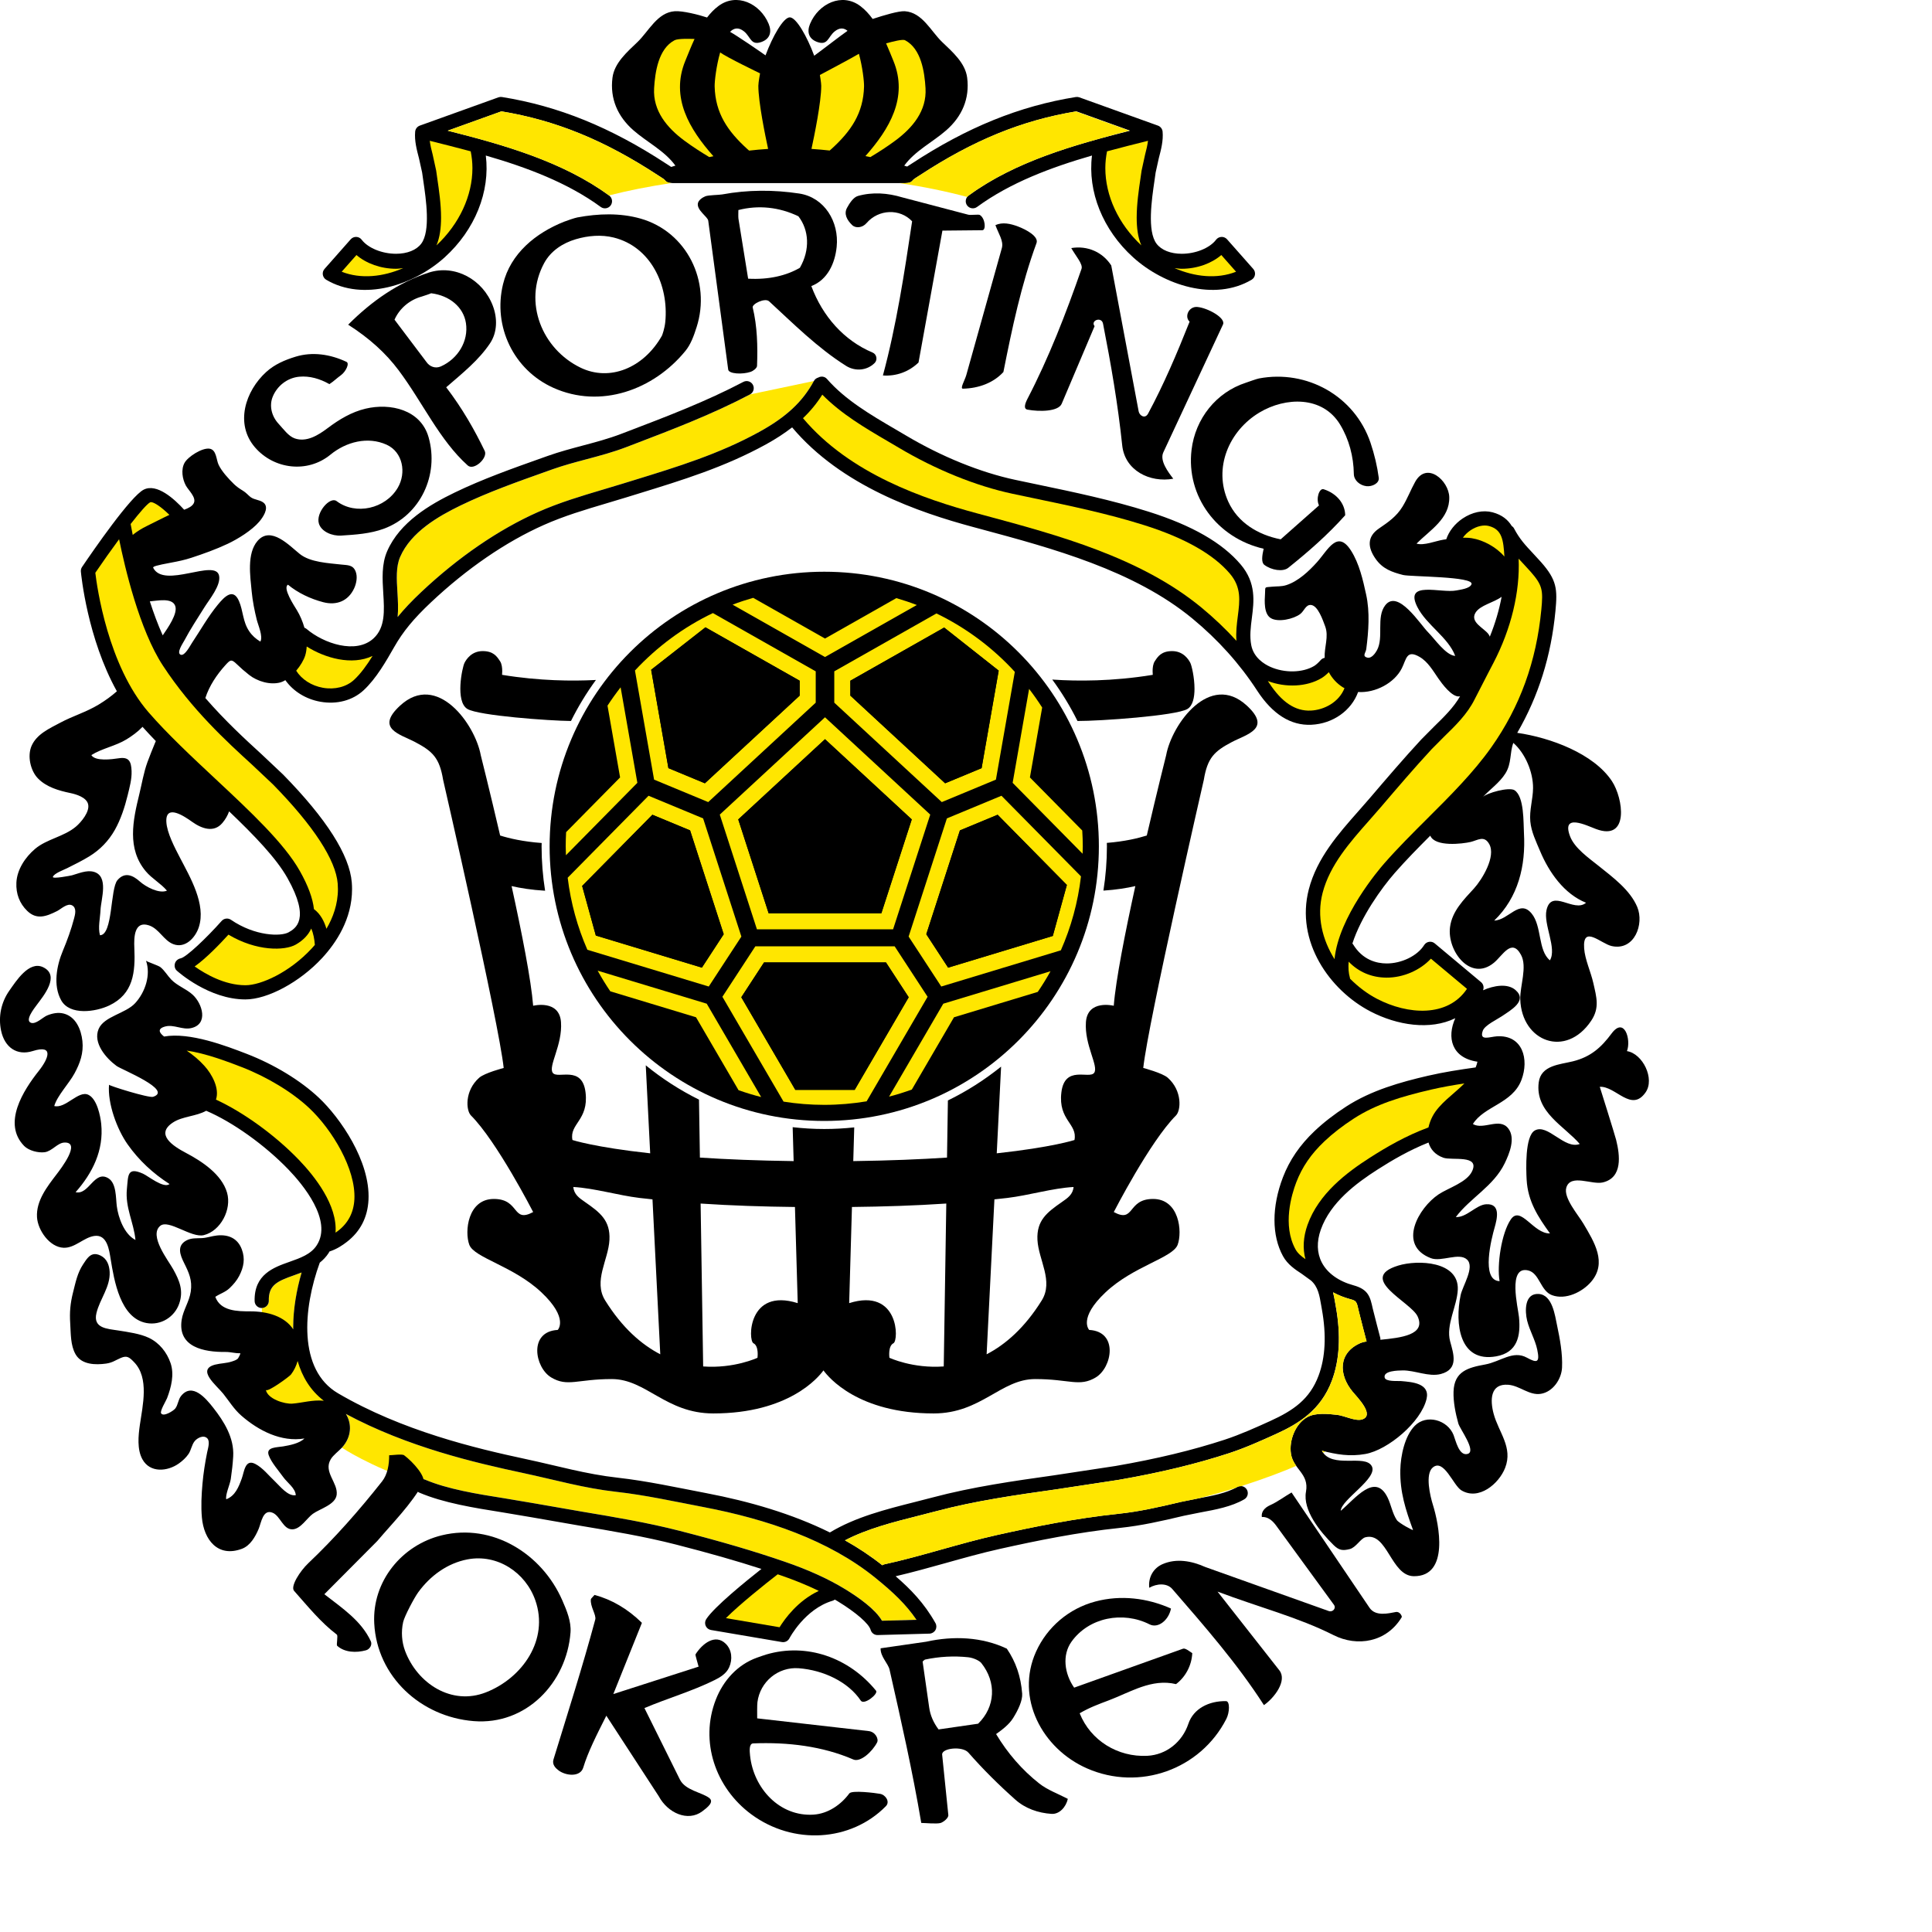 <?xml version="1.0" encoding="UTF-8" standalone="no"?>
<svg
   xmlns:dc="http://purl.org/dc/elements/1.1/"
   xmlns:cc="http://creativecommons.org/ns#"
   xmlns:rdf="http://www.w3.org/1999/02/22-rdf-syntax-ns#"
   xmlns:svg="http://www.w3.org/2000/svg"
   xmlns="http://www.w3.org/2000/svg"
   xmlns:sodipodi="http://sodipodi.sourceforge.net/DTD/sodipodi-0.dtd"
   xmlns:inkscape="http://www.inkscape.org/namespaces/inkscape"
   version="1.1"
   id="Layer_1"
   x="0px"
   y="0px"
   viewBox="0 0 1000 1000"
   xml:space="preserve"
   sodipodi:docname="Lokeren.svg"
   width="1000"
   height="1000"
   inkscape:version="1.0.1 (3bc2e813f5, 2020-09-07)"><defs
   id="defs141" /><sodipodi:namedview
   pagecolor="#ffffff"
   bordercolor="#666666"
   borderopacity="1"
   objecttolerance="10"
   gridtolerance="10"
   guidetolerance="10"
   inkscape:pageopacity="0"
   inkscape:pageshadow="2"
   inkscape:window-width="1920"
   inkscape:window-height="1017"
   id="namedview139"
   showgrid="false"
   inkscape:zoom="1.1186869"
   inkscape:cx="306"
   inkscape:cy="396"
   inkscape:window-x="-8"
   inkscape:window-y="-8"
   inkscape:window-maximized="1"
   inkscape:current-layer="Layer_1" />



































































<g
   id="g1036"
   transform="matrix(2.693,0,0,2.693,-30.591,-197.713)"><path
     style="fill:#ffe600"
     d="m 91.402,358.267 c 0.364,-0.508 1.023,-0.732 1.62,-0.478 4.401,1.871 10.008,2.763 15.431,3.626 l 5.665,0.955 9.072,1.58 c 6.21,1.038 12.634,2.112 18.796,3.694 8.058,2.066 14.315,3.905 20.284,5.962 4.514,1.555 8.283,3.269 11.521,5.243 2.645,1.61 5.829,3.88 7.099,6.078 1.091,-0.03 4.195,-0.115 6.636,-0.181 -2.019,-2.96 -4.448,-5.271 -7.918,-8.08 -8.956,-7.247 -20.847,-11.263 -32.973,-13.58 -5.531,-1.057 -11.244,-2.315 -16.772,-2.935 -6.32,-0.707 -11.654,-2.274 -18.018,-3.633 -9.106,-1.948 -22.096,-4.958 -33.995,-11.342 1.191,1.891 1.106,4.468 -0.769,6.489 -0.002,0 5.205,3.52 14.321,6.602 z"
     id="path2" /><path
     style="fill:#ffe600"
     d="m 61.639,326.415 0.067,-1.594 c 0.753,-0.018 1.348,-0.643 1.331,-1.397 -0.071,-3.018 1.624,-3.758 4.879,-4.908 0.467,-0.166 0.946,-0.338 1.427,-0.523 -0.989,3.399 -1.619,7.051 -1.619,10.563 0,0.121 0.006,0.237 0.008,0.357 z"
     id="path4" /><path
     style="fill:#ffe600"
     d="m 167.795,146.645 c -2.176,4.008 -5.32,6.936 -10.516,9.793 -7.699,4.234 -15.644,6.678 -24.055,9.266 l -2.313,0.712 -3.681,1.108 c -4.106,1.221 -8.352,2.483 -12.464,4.311 -7.574,3.366 -15.336,8.685 -22.445,15.38 -1.828,1.723 -3.29,3.263 -4.53,4.792 0.149,-1.589 0.053,-3.217 -0.041,-4.76 -0.154,-2.519 -0.301,-4.9 0.526,-6.798 2.081,-4.784 7.327,-7.808 11.662,-9.907 5.218,-2.526 10.972,-4.567 16.535,-6.542 l 1.114,-0.396 c 2.104,-0.747 4.337,-1.343 6.497,-1.918 2.513,-0.669 5.11,-1.36 7.595,-2.311 l 1.442,-0.552 c 7.468,-2.852 15.192,-5.802 22.386,-9.594 z"
     id="path6" /><path
     d="m 117.685,147.941 c 9.11,4.112 19.291,0.423 25.408,-7.072 1.065,-1.301 1.631,-2.945 2.151,-4.56 2.826,-8.788 -1.875,-18.356 -10.777,-20.88 -3.923,-1.114 -8.102,-0.975 -12.128,-0.224 -0.529,0.099 -2.057,0.625 -2.562,0.826 -5.4,2.147 -10.297,6.073 -11.736,12.014 -1.981,8.177 2.079,16.481 9.644,19.896 z m -1.733,-23.961 c 1.272,-2.347 3.564,-3.84 6.064,-4.58 2.374,-0.702 4.915,-0.918 7.293,-0.329 7.167,1.784 10.595,9.204 9.923,16.196 -0.124,1.284 -0.579,2.553 -0.665,2.705 -3.558,6.248 -10.069,8.797 -15.613,6.118 -7.391,-3.572 -11.093,-12.557 -7.002,-20.11 z"
     id="path8" /><path
     d="m 119.433,380.999 c -3.941,-9.005 -13.439,-14.854 -23.139,-12.499 -7.675,1.86 -13.427,8.828 -13.005,16.936 0.534,10.249 8.961,17.958 19.094,18.78 10.123,0.823 17.898,-7.375 18.631,-17.054 0.155,-2.081 -0.718,-4.194 -1.581,-6.163 z m -14.667,17.687 c -6.605,2.601 -13.197,-1.692 -15.549,-7.961 -0.635,-1.692 -0.79,-3.675 -0.372,-5.541 0.257,-1.138 2.127,-4.663 2.877,-5.699 2.313,-3.194 5.62,-5.617 9.488,-6.353 5.724,-1.09 11.16,2.493 13.042,7.876 2.644,7.542 -2.44,14.907 -9.486,17.678 z"
     id="path10" /><path
     d="m 151.322,144.462 c 0.125,0.818 2.717,0.974 4.348,0.413 0.368,-0.126 1.17,-0.653 1.193,-1.137 0.143,-3.772 0.048,-7.592 -0.832,-11.223 -0.164,-0.673 2.363,-1.913 3.152,-1.183 4.659,4.285 9.266,8.917 14.78,12.398 1.759,1.111 4.04,0.925 5.511,-0.55 0.59,-0.595 0.39,-1.671 -0.391,-1.996 -5.527,-2.313 -9.64,-7.01 -11.785,-12.782 3.146,-1.215 4.546,-4.392 4.872,-7.547 0.492,-4.797 -2.33,-9.503 -7.214,-10.243 -4.904,-0.744 -9.894,-0.73 -14.772,0.171 -0.641,0.12 -2.654,0.116 -3.256,0.362 -0.545,0.223 -1.306,0.718 -1.431,1.34 -0.266,1.331 1.902,2.602 1.988,3.352 z m 1.956,-30.675 c 3.827,-0.982 7.835,-0.583 11.541,1.204 2.028,2.63 2.283,6.413 0.28,9.892 -2.559,1.5 -5.975,2.323 -9.947,2.097 l -1.865,-11.549 c -0.049,-0.354 -0.009,-1.442 -0.009,-1.644 z"
     id="path12" /><path
     d="m 202.81,406.708 c 1.203,-0.863 2.477,-1.808 3.275,-3.081 0.957,-1.528 1.836,-3.382 1.736,-4.688 -0.25,-3.31 -1.216,-6.098 -2.95,-8.648 -4.779,-2.263 -10.243,-2.494 -15.489,-1.335 l -8.769,1.267 c -0.06,1.6 1.449,2.907 1.719,4.097 2.231,9.838 4.431,19.593 6.096,29.468 0.684,0 3.033,0.235 3.738,0 0.548,-0.184 1.526,-0.955 1.462,-1.522 l -1.187,-11.603 c -0.115,-1.267 3.9,-1.703 5.044,-0.392 2.799,3.196 5.833,6.201 9.014,9.032 1.918,1.712 4.4,2.575 6.962,2.743 1.527,0.102 2.794,-1.331 3.136,-2.883 -1.915,-1.002 -3.908,-1.711 -5.482,-2.948 -3.323,-2.609 -6.107,-5.846 -8.305,-9.507 z m -3.454,-1.992 -7.601,1.1 c -0.955,-1.26 -1.597,-2.691 -1.805,-4.215 l -1.263,-8.827 c -0.003,-0.03 0.402,-0.372 0.445,-0.381 2.799,-0.591 5.575,-0.737 8.309,-0.449 1.09,0.117 2.202,0.702 2.518,1.1 2.972,3.723 2.714,8.429 -0.603,11.672 z"
     id="path14" /><path
     d="m 247.004,400.378 c -3.281,-0.061 -6.26,1.435 -7.238,4.353 -1.171,3.488 -4.228,5.976 -7.908,6.158 -5.659,0.278 -10.893,-2.93 -12.984,-8.178 1.864,-1.097 3.719,-1.778 5.556,-2.468 4.158,-1.564 8.288,-4.268 12.963,-3.134 1.835,-1.38 3.011,-3.597 3.122,-5.956 -0.626,-0.4 -1.345,-1.005 -1.777,-0.853 l -20.927,7.487 c -1.882,-2.699 -2.34,-6.279 -0.5,-8.845 3.341,-4.656 9.862,-5.914 14.997,-3.32 1.658,0.839 3.682,-0.819 4.116,-3.037 -4.542,-2.034 -9.653,-2.657 -14.54,-1.354 -5.096,1.354 -9.261,4.917 -11.395,9.639 -4.013,8.886 1.166,18.653 9.806,22.44 10.052,4.409 21.788,0.231 26.773,-9.523 0.635,-1.241 0.708,-3.398 -0.064,-3.409 z"
     id="path16" /><path
     d="m 87.985,144.598 c 4.658,6.227 7.833,13.393 13.274,18.282 1.186,1.065 3.912,-1.45 3.263,-2.795 -1.941,-4.018 -4.294,-8.169 -7.403,-12.232 3.166,-2.744 6.253,-5.198 8.424,-8.45 1.416,-2.12 1.442,-4.82 0.542,-7.207 -1.899,-5.034 -7.268,-8.045 -12.357,-6.374 -5.772,1.894 -10.869,5.404 -15.45,10 4.094,2.622 7.21,5.441 9.707,8.776 z m 4.434,-14.183 c 0.474,-0.128 1.849,-0.626 1.803,-0.634 3.568,0.439 6.217,2.676 6.688,5.724 0.542,3.5 -1.558,6.885 -4.816,8.338 -1.044,0.463 -2.161,0.062 -2.796,-0.882 l -6.113,-8.101 c 0.961,-2.166 2.9,-3.811 5.234,-4.445 z"
     id="path18" /><path
     d="m 180.519,418.197 c -0.916,-0.168 -5.43,-0.741 -5.919,-0.083 -1.622,2.193 -4.102,3.9 -6.893,4.079 -6.487,0.41 -11.535,-5.043 -12.188,-11.386 -0.085,-0.832 -0.223,-2.276 0.607,-2.307 6.627,-0.266 13.283,0.521 19.243,3.093 1.366,0.59 3.628,-1.478 4.567,-3.274 0.358,-0.679 -0.343,-2.076 -1.67,-2.192 l -21.375,-2.44 c 0,-0.634 -0.03,-2.498 0.048,-3.107 0.499,-3.935 3.977,-6.823 7.934,-6.525 4.789,0.362 9.543,2.643 11.932,6.226 0.625,0.935 3.424,-1.306 2.93,-1.909 -5.205,-6.39 -13.344,-9.243 -21.089,-6.961 -0.359,0.104 -1.419,0.476 -1.776,0.604 -3.751,1.334 -6.498,4.396 -7.927,8.061 -3.139,8.051 -0.073,16.96 6.808,22.048 8.065,5.959 19.154,5.283 25.875,-1.556 0.834,-0.843 -0.036,-2.173 -1.107,-2.371 z"
     id="path20" /><path
     d="m 219.231,125.086 c -3.013,8.668 -6.301,17.117 -10.378,24.96 -0.471,0.91 -0.833,1.952 -0.009,2.104 2.263,0.422 5.928,0.394 6.577,-1.134 l 6.318,-14.906 c -0.845,-1.093 1.344,-1.924 1.627,-0.475 1.522,7.751 2.866,15.535 3.684,23.377 0.507,4.862 5.336,7.23 9.815,6.419 -0.993,-1.289 -2.653,-3.479 -1.913,-5.067 l 11.467,-24.577 c 0.59,-1.261 -2.964,-3.199 -4.932,-3.37 -1.639,-0.142 -2.54,1.86 -1.483,2.822 -2.482,6.241 -4.968,12.068 -7.97,17.657 -0.599,1.125 -1.675,0.382 -1.82,-0.399 l -5.271,-28.06 c -1.66,-2.57 -4.583,-3.86 -7.686,-3.339 0.874,1.542 2.283,3.094 1.974,3.988 z"
     id="path22" /><path
     d="m 147.634,418.958 c -1.462,-1.071 -4.565,-1.43 -5.604,-3.525 l -6.808,-13.721 c 4.421,-1.88 9.126,-3.218 13.475,-5.377 1.126,-0.56 2.269,-1.252 2.807,-2.453 0.69,-1.534 0.531,-3.356 -0.652,-4.526 -2.023,-2.008 -4.53,-0.002 -5.811,2.029 -0.083,0.13 0.423,1.653 0.591,2.363 l -16.391,5.268 5.496,-13.686 c -2.759,-2.719 -5.852,-4.492 -9.108,-5.366 -0.307,0.357 -0.687,0.708 -0.699,0.815 -0.179,1.405 1.078,3.014 0.838,3.917 -2.462,9.163 -5.354,18.162 -8.03,26.901 -0.299,0.978 0.41,1.667 0.997,2.107 1.377,1.026 4.156,1.337 4.731,-0.566 0.872,-2.895 2.516,-6.174 4.431,-9.959 l 10.086,15.489 c 1.719,3.209 5.584,4.951 8.344,2.899 1.037,-0.775 2.377,-1.824 1.307,-2.609 z"
     id="path24" /><path
     d="m 279.639,383.249 c -1.407,0.259 -3.896,0.905 -5.058,-0.82 l -14.984,-22.157 c -1.438,0.837 -2.716,1.819 -4.158,2.461 -0.95,0.425 -1.705,1.213 -1.555,2.251 1.134,-0.081 2.039,0.683 2.718,1.604 l 11.149,15.284 c 0.468,0.669 -0.241,1.451 -0.996,1.193 l -23.752,-8.472 c -2.635,-1.179 -5.546,-1.7 -8.209,-0.543 -1.713,0.747 -2.775,2.483 -2.547,4.54 1.455,-0.835 3.402,-0.945 4.422,0.23 6.212,7.164 12.478,14.329 17.62,22.323 2.017,-1.398 4.494,-4.69 2.982,-6.66 l -11.9,-15.157 c 8.051,3.041 15.509,4.935 22.286,8.359 4.568,2.31 10.199,1.395 13.12,-3.445 0.092,-0.16 -0.348,-1.137 -1.138,-0.991 z"
     id="path26" /><path
     d="m 74.863,160.809 c 3.051,-2.499 7.209,-3.547 10.794,-1.924 3.133,1.419 3.839,5.395 2.164,8.261 -2.39,4.085 -8.126,5.342 -11.765,2.586 -1.265,-0.961 -4.069,2.239 -3.397,4.342 0.483,1.521 2.514,2.392 4.277,2.282 2.767,-0.174 5.587,-0.361 8.176,-1.31 7.043,-2.584 10.682,-10.358 8.623,-17.588 -1.515,-5.316 -7.359,-6.624 -12.11,-5.496 -2.675,0.633 -5.06,2.06 -7.265,3.721 -1.863,1.404 -4.096,2.784 -6.356,1.993 -1.198,-0.422 -2.127,-1.749 -3.129,-2.839 -1.295,-1.411 -1.815,-3.413 -1.097,-5.174 0.86,-2.111 2.832,-3.633 5.099,-3.843 1.983,-0.188 3.968,0.389 5.795,1.425 0.786,-0.503 1.456,-1.167 2.213,-1.711 0.911,-0.656 1.714,-2.266 1.068,-2.569 -3.125,-1.471 -6.552,-1.982 -9.792,-0.989 -2.042,0.626 -4.018,1.466 -5.616,2.916 -4.057,3.683 -6.057,9.991 -2.189,14.493 3.654,4.252 10.108,5.03 14.507,1.424 z"
     id="path28" /><path
     d="m 240.378,159.868 c -1.076,8.971 4.942,16.972 13.856,19.019 -0.306,1.328 -0.486,2.634 0.131,3.097 1.37,1.032 3.575,1.383 4.598,0.568 3.88,-3.105 7.574,-6.332 10.944,-10.102 -0.027,-2.279 -1.679,-4.213 -4.138,-5 -0.843,-0.269 -1.534,1.808 -0.895,3.109 l -7.365,6.517 c -4.437,-0.871 -8.266,-3.272 -10.071,-7.234 -2.943,-6.471 0.154,-13.646 5.99,-17.14 5.017,-3.003 12.128,-3.222 15.489,2.298 1.734,2.851 2.603,6.168 2.652,9.509 0.018,1.25 1.164,2.203 2.426,2.351 1.076,0.128 2.502,-0.552 2.364,-1.615 -0.29,-2.197 -0.83,-4.496 -1.59,-6.745 -3.041,-8.964 -12.214,-14.08 -21.416,-12.349 -0.528,0.1 -2.046,0.666 -2.559,0.834 -5.686,1.849 -9.697,6.903 -10.416,12.883 z"
     id="path30" /><path
     d="m 73.698,379.83 10.177,-10.231 c 3.093,-3.645 6.443,-6.935 8.812,-11.117 0.652,-1.151 -1.907,-4.062 -3.658,-5.362 -0.39,-0.29 -2.255,0 -2.872,0 0.006,1.787 -0.292,3.667 -1.379,5.044 -4.377,5.534 -9.046,10.851 -14.167,15.706 -1.579,1.497 -3.487,4.454 -2.725,5.316 2.696,3.049 5.173,6.103 8.209,8.401 0.286,0.218 -0.133,1.967 0.07,2.152 1.43,1.299 3.655,1.382 5.538,0.867 0.728,-0.2 1.249,-1.053 0.924,-1.749 -1.837,-3.948 -5.496,-6.353 -8.929,-9.027 z"
     id="path32" /><path
     d="m 177.906,116.299 c 2.325,-2.697 6.423,-2.836 8.764,-0.347 -1.497,9.988 -2.997,19.931 -5.613,29.629 2.547,0.181 4.971,-0.694 6.843,-2.485 l 4.593,-25.354 7.681,-0.076 c 0.75,-0.028 0.552,-2.335 -0.512,-2.941 -0.231,-0.132 -1.749,0.074 -2.2,-0.042 l -12.728,-3.343 c -2.748,-0.825 -5.648,-1.055 -8.479,-0.259 -0.907,0.254 -1.667,1.492 -2.095,2.276 -0.633,1.159 -0.049,2.327 0.991,3.325 0.685,0.657 1.977,0.521 2.755,-0.383 z"
     id="path34" /><path
     d="m 203.927,121.06 -6.851,24.471 c -0.286,0.999 -1.264,2.606 -0.634,2.592 3.118,-0.069 5.922,-1.175 7.773,-3.206 1.679,-8.454 3.423,-16.756 6.365,-24.787 0.456,-1.246 -1.936,-2.573 -3.567,-3.185 -1.455,-0.548 -2.979,-0.877 -4.33,-0.258 0.543,1.559 1.605,3.038 1.244,4.373 z"
     id="path36" /><path
     style="fill:#ffe600"
     d="M 165.623,77.414 Z"
     id="path38" /><path
     d="m 252.238,125.11 -5.037,-5.699 c -0.27,-0.308 -0.667,-0.476 -1.076,-0.459 -0.408,0.017 -0.789,0.214 -1.034,0.541 -1.2,1.589 -3.909,2.7 -6.593,2.701 -2.152,0 -3.919,-0.706 -4.85,-1.936 -1.823,-2.415 -0.929,-8.484 -0.396,-12.111 l 0.222,-1.566 0.606,-2.739 c 0.437,-1.667 0.89,-3.391 0.734,-5.119 -0.048,-0.528 -0.397,-0.981 -0.896,-1.161 l -15.109,-5.435 c -0.218,-0.077 -0.451,-0.098 -0.678,-0.062 -10.855,1.746 -20.877,5.812 -31.536,12.796 l -0.417,0.265 c -0.159,0.098 -0.314,0.199 -0.466,0.303 -0.166,-0.053 -0.347,-0.109 -0.557,-0.172 2.113,-2.891 5.43,-4.482 8.075,-6.796 3.026,-2.649 4.535,-6.081 4.022,-10.108 -0.358,-2.825 -2.798,-4.934 -4.802,-6.851 -2.171,-2.076 -3.805,-5.689 -7.172,-5.926 -1.162,-0.083 -4.1,0.791 -6.192,1.485 -0.69,-0.944 -1.465,-1.8 -2.377,-2.483 -3.514,-2.635 -8.03,-0.482 -9.657,3.428 -0.639,1.537 -0.269,2.885 1.384,3.48 2.071,0.741 2.055,-0.985 3.345,-2.026 0.955,-0.773 1.778,-0.699 2.477,-0.117 -1.202,0.821 -4.985,3.76 -6.406,4.786 -1.366,-3.691 -3.442,-7.358 -4.691,-7.378 -1.241,0.021 -3.299,3.64 -4.666,7.308 -1.339,-0.949 -5.574,-3.838 -6.816,-4.519 0.745,-0.756 1.637,-0.933 2.693,-0.08 1.29,1.041 1.273,2.767 3.343,2.026 1.655,-0.595 2.024,-1.943 1.385,-3.48 -1.626,-3.911 -6.142,-6.063 -9.656,-3.428 -0.826,0.617 -1.544,1.369 -2.185,2.205 -1.627,-0.546 -4.719,-1.313 -6.205,-1.207 -3.367,0.238 -5.001,3.85 -7.171,5.926 -2.005,1.916 -4.444,4.026 -4.804,6.851 -0.511,4.027 0.997,7.459 4.025,10.108 2.643,2.312 5.958,3.903 8.072,6.793 -0.332,0.099 -0.589,0.181 -0.81,0.251 -0.189,-0.134 -0.378,-0.256 -0.577,-0.38 l -0.415,-0.265 c -10.66,-6.984 -20.68,-11.051 -31.536,-12.796 -0.228,-0.036 -0.461,-0.015 -0.678,0.062 l -15.108,5.435 c -0.5,0.18 -0.849,0.633 -0.896,1.161 -0.157,1.728 0.295,3.452 0.732,5.12 l 0.607,2.739 0.222,1.566 c 0.534,3.627 1.427,9.696 -0.398,12.111 -0.929,1.231 -2.696,1.936 -4.848,1.936 -2.684,-0.001 -5.394,-1.113 -6.593,-2.701 -0.246,-0.328 -0.626,-0.525 -1.035,-0.541 -0.409,-0.017 -0.803,0.152 -1.075,0.459 l -5.035,5.699 c -0.271,0.304 -0.39,0.713 -0.324,1.115 0.061,0.401 0.302,0.754 0.651,0.963 7.148,4.226 16.861,1.035 22.759,-4.304 5.847,-5.289 8.777,-12.648 7.914,-19.571 7.856,2.27 15.711,5.21 22.094,9.885 0.609,0.445 1.462,0.312 1.906,-0.295 0.445,-0.607 0.313,-1.46 -0.293,-1.904 -8.976,-6.574 -20.478,-9.804 -31.031,-12.466 4.004,-1.44 9.888,-3.555 10.326,-3.714 10.472,1.733 19.788,5.537 30.145,12.323 l 0.469,0.299 c 0.442,0.274 0.641,0.398 0.986,0.787 0.38,0.43 1.477,0.379 1.477,0.379 h 44.351 c 0,0 1.098,0.051 1.476,-0.378 0.344,-0.391 0.545,-0.517 0.987,-0.789 l 0.47,-0.299 c 10.357,-6.787 19.672,-10.59 30.143,-12.323 0.439,0.159 6.322,2.274 10.325,3.714 -10.553,2.662 -22.053,5.892 -31.029,12.466 -0.608,0.444 -0.74,1.297 -0.295,1.905 0.446,0.607 1.299,0.74 1.907,0.295 6.383,-4.676 14.239,-7.614 22.096,-9.885 -0.865,6.923 2.066,14.281 7.913,19.571 5.898,5.338 15.61,8.53 22.76,4.304 0.35,-0.208 0.589,-0.561 0.651,-0.963 0.059,-0.402 -0.059,-0.811 -0.329,-1.115 z"
     id="path40" /><path
     d="m 222.564,236.084 c 0,29.149 -23.632,52.781 -52.781,52.781 -29.155,0 -52.785,-23.631 -52.785,-52.781 0,-29.15 23.63,-52.78 52.785,-52.78 29.149,0 52.781,23.63 52.781,52.78 z"
     id="path42" /><path
     style="fill:#ffe600"
     d="m 147.48,227.579 c 4.885,-4.517 19.826,-18.333 20.663,-19.108 0,-1.015 0,-4.715 0,-6.021 -1.116,-0.633 -13.125,-7.438 -19.765,-11.2 -5.671,2.717 -10.744,6.483 -14.979,11.038 l 3.675,20.972 z m -0.536,-33.588 c 6.844,3.877 16.383,9.282 18.108,10.26 0,1.203 0,1.87 0,2.869 -1.667,1.54 -15.833,14.64 -18.216,16.845 -2.032,-0.845 -5.215,-2.166 -7.007,-2.91 -0.36,-2.042 -2.269,-12.941 -3.315,-18.909 z"
     id="path44" /><path
     style="fill:#ffe600"
     d="m 171.709,208.471 c 0.837,0.775 15.778,14.591 20.664,19.108 l 10.404,-4.319 3.631,-20.714 c -4.244,-4.631 -9.351,-8.46 -15.065,-11.224 -6.667,3.777 -18.526,10.498 -19.634,11.128 0,1.306 0,5.006 0,6.021 z m 3.091,-4.221 c 1.72,-0.974 11.19,-6.34 18.026,-10.215 l 10.482,8.276 c -1.051,6.002 -2.93,16.719 -3.284,18.743 -1.794,0.744 -4.977,2.065 -7.009,2.91 -2.385,-2.205 -16.547,-15.304 -18.216,-16.845 0.001,-0.999 0.001,-1.666 0.001,-2.869 z"
     id="path46" /><path
     style="fill:#ffe600"
     d="m 130.644,205.522 c -0.889,1.136 -1.731,2.311 -2.521,3.523 1.009,5.751 2.163,12.339 2.418,13.795 -1.059,1.074 -6.061,6.146 -10.374,10.518 -0.049,0.904 -0.078,1.811 -0.078,2.725 0,0.575 0.023,1.144 0.044,1.714 4.206,-4.264 12.897,-13.078 13.728,-13.92 -0.202,-1.155 -2.22,-12.668 -3.217,-18.355 z"
     id="path48" /><path
     style="fill:#ffe600"
     d="m 187.57,189.7 c -1.287,-0.496 -2.599,-0.936 -3.935,-1.324 -5.705,3.233 -12.258,6.944 -13.709,7.768 -1.344,-0.761 -7.754,-4.395 -13.805,-7.823 -1.344,0.384 -2.663,0.82 -3.956,1.313 l 17.761,10.063 z"
     id="path50" /><path
     style="fill:#ffe600"
     d="m 153.852,253.429 c -0.376,-1.166 -5.621,-17.361 -7.354,-22.716 l -10.487,-4.352 -15.542,15.756 c 0.592,4.867 1.887,9.517 3.786,13.849 l 23.329,7.061 c 1.974,-3.023 5.715,-8.75 6.268,-9.598 z m -27.972,-0.2 -2.629,-9.531 c 4.283,-4.34 11.797,-11.96 13.497,-13.684 2.172,0.901 5.656,2.348 7.246,3.008 0.69,2.129 5.772,17.823 6.461,19.953 -0.941,1.442 -2.841,4.353 -4.194,6.423 -2.604,-0.788 -14.034,-4.249 -20.381,-6.169 z"
     id="path52" /><path
     style="fill:#ffe600"
     d="m 219.436,237.509 c 0.012,-0.475 0.036,-0.946 0.036,-1.424 0,-1.023 -0.041,-2.037 -0.103,-3.046 -4.238,-4.295 -9.022,-9.149 -10.059,-10.197 0.252,-1.426 1.363,-7.775 2.357,-13.438 -0.789,-1.232 -1.624,-2.425 -2.512,-3.579 -1.014,5.782 -2.966,16.917 -3.164,18.053 0.815,0.826 9.145,9.271 13.445,13.631 z"
     id="path54" /><path
     style="fill:#ffe600"
     d="m 193.355,230.713 c -1.734,5.355 -6.98,21.55 -7.357,22.716 0.557,0.848 4.294,6.575 6.272,9.599 l 22.99,-6.96 c 1.957,-4.437 3.282,-9.212 3.865,-14.212 l -15.283,-15.494 z m 20.353,22.594 c -6.394,1.935 -17.547,5.313 -20.118,6.091 -1.352,-2.071 -3.253,-4.98 -4.194,-6.423 0.748,-2.316 5.734,-17.71 6.461,-19.953 1.591,-0.66 5.075,-2.107 7.248,-3.008 1.675,1.699 8.994,9.123 13.306,13.494 z"
     id="path56" /><path
     style="fill:#ffe600"
     d="m 210.82,264.062 c 0.878,-1.282 1.694,-2.609 2.451,-3.972 l -20.611,6.239 -10.419,17.861 c 1.485,-0.385 2.943,-0.842 4.373,-1.358 3.494,-5.989 7.497,-12.853 8.103,-13.894 1.179,-0.358 9.222,-2.793 16.103,-4.876 z"
     id="path58" /><path
     style="fill:#ffe600"
     d="m 183.315,255.304 h -26.779 c -1.78,2.722 -5.609,8.589 -6.331,9.695 0.806,1.383 9.354,16.037 11.755,20.152 2.55,0.405 5.16,0.621 7.822,0.621 2.774,0 5.491,-0.239 8.144,-0.678 2.445,-4.194 10.917,-18.719 11.72,-20.095 -0.722,-1.106 -4.554,-6.973 -6.331,-9.695 z m -19.094,27.585 c -3.452,-5.917 -9.247,-15.852 -10.382,-17.798 1.204,-1.844 3.291,-5.038 4.37,-6.694 2.746,0 20.686,0 23.432,0 1.188,1.821 4.112,6.295 4.371,6.694 -1.133,1.945 -6.931,11.88 -10.381,17.798 z"
     id="path60" /><path
     style="fill:#ffe600"
     d="m 126.229,259.982 c 0.752,1.363 1.562,2.688 2.431,3.968 6.963,2.107 15.275,4.624 16.475,4.987 0.611,1.048 4.666,7.998 8.175,14.018 1.422,0.499 2.869,0.944 4.347,1.315 l -10.463,-17.942 z"
     id="path62" /><path
     d="m 183.011,252.032 h -26.17 c -1.739,-5.368 -6.653,-20.544 -7.139,-22.048 1.194,-1.105 15.524,-14.357 20.224,-18.704 4.702,4.347 19.032,17.599 20.227,18.704 -0.488,1.503 -5.404,16.68 -7.142,22.048 z"
     id="path64" /><path
     style="fill:#ffe600"
     d="m 169.926,211.28 c -4.7,4.347 -19.03,17.599 -20.224,18.704 0.486,1.503 5.4,16.68 7.139,22.048 h 26.17 c 1.738,-5.368 6.654,-20.544 7.142,-22.048 -1.196,-1.105 -15.526,-14.357 -20.227,-18.704 z m 10.836,37.661 c -3.405,0 -18.267,0 -21.672,0 -1.023,-3.16 -4.926,-15.217 -5.838,-18.03 2.221,-2.055 13.572,-12.55 16.674,-15.419 3.102,2.87 14.453,13.365 16.675,15.419 -0.846,2.614 -4.951,15.285 -5.839,18.03 z"
     id="path66" /><path
     d="m 200.025,221.055 c 0.354,-2.024 2.232,-12.741 3.284,-18.743 l -10.482,-8.276 c -6.837,3.875 -16.307,9.242 -18.026,10.215 0,1.203 0,1.87 0,2.869 1.669,1.542 15.831,14.64 18.216,16.845 2.031,-0.845 5.214,-2.166 7.008,-2.91 z"
     id="path68" /><path
     d="m 146.836,223.965 c 2.383,-2.205 16.549,-15.306 18.216,-16.845 0,-0.999 0,-1.666 0,-2.869 -1.725,-0.978 -11.264,-6.382 -18.108,-10.26 l -10.431,8.155 c 1.047,5.968 2.955,16.867 3.315,18.909 1.794,0.744 4.976,2.065 7.008,2.91 z"
     id="path70" /><path
     d="m 143.994,233.022 c -1.591,-0.66 -5.075,-2.107 -7.246,-3.008 -1.699,1.724 -9.214,9.343 -13.497,13.684 l 2.629,9.531 c 6.347,1.92 17.777,5.381 20.381,6.169 1.353,-2.071 3.253,-4.981 4.194,-6.423 -0.689,-2.13 -5.771,-17.824 -6.461,-19.953 z"
     id="path72" /><path
     d="m 181.641,258.396 c -2.746,0 -20.686,0 -23.432,0 -1.079,1.656 -3.167,4.85 -4.37,6.694 1.135,1.945 6.93,11.88 10.382,17.798 h 11.41 c 3.451,-5.917 9.249,-15.852 10.381,-17.798 -0.259,-0.399 -3.182,-4.872 -4.371,-6.694 z"
     id="path74" /><path
     d="m 195.858,233.022 c -0.727,2.243 -5.713,17.637 -6.461,19.953 0.941,1.443 2.841,4.353 4.194,6.423 2.57,-0.778 13.724,-4.156 20.118,-6.091 l 2.704,-9.799 c -4.312,-4.371 -11.631,-11.795 -13.306,-13.494 -2.174,0.901 -5.658,2.348 -7.249,3.008 z"
     id="path76" /><path
     d="m 169.926,215.492 c -3.102,2.87 -14.454,13.365 -16.674,15.419 0.912,2.813 4.815,14.87 5.838,18.03 3.405,0 18.267,0 21.672,0 0.889,-2.745 4.994,-15.416 5.839,-18.03 -2.222,-2.055 -13.573,-12.55 -16.675,-15.419 z"
     id="path78" /><path
     d="m 251.004,209.038 c -7.117,-6.565 -14.423,3.581 -15.509,9.537 0,0 -1.708,6.775 -3.721,15.429 -1.701,0.535 -4.266,1.146 -7.681,1.419 0.002,0.222 0.017,0.439 0.017,0.662 0,2.895 -0.233,5.736 -0.672,8.508 2.456,-0.159 4.507,-0.495 6.134,-0.869 -1.965,8.962 -3.758,18.055 -4.147,23.001 0,0 -5.034,-1.26 -5.35,3.146 -0.315,4.406 2.518,8.496 1.575,9.755 -0.945,1.26 -5.667,-1.573 -6.295,3.777 -0.628,5.351 3.146,5.981 2.518,9.127 0,0 -4.256,1.394 -14.939,2.556 l 0.837,-16.662 c -3.143,2.527 -6.566,4.717 -10.225,6.502 l -0.17,10.98 c -5.071,0.336 -11.048,0.583 -18.018,0.677 l 0.186,-6.48 c -1.894,0.202 -3.815,0.31 -5.761,0.31 -2.055,0 -4.079,-0.124 -6.073,-0.349 l 0.188,6.519 c -6.97,-0.093 -12.947,-0.341 -18.018,-0.677 l -0.174,-11.139 c -3.662,-1.818 -7.093,-4.031 -10.232,-6.594 l 0.851,16.913 c -10.685,-1.162 -14.941,-2.556 -14.941,-2.556 -0.628,-3.146 3.147,-3.776 2.52,-9.127 -0.631,-5.35 -5.351,-2.517 -6.295,-3.777 -0.945,-1.259 1.888,-5.349 1.573,-9.755 -0.314,-4.406 -5.35,-3.146 -5.35,-3.146 -0.391,-4.946 -2.181,-14.039 -4.146,-23.001 1.696,0.39 3.843,0.742 6.441,0.892 -0.439,-2.78 -0.675,-5.628 -0.675,-8.531 0,-0.216 0.014,-0.427 0.018,-0.643 -3.564,-0.26 -6.237,-0.888 -7.984,-1.438 -2.015,-8.654 -3.723,-15.429 -3.723,-15.429 -1.086,-5.956 -8.392,-16.102 -15.508,-9.537 -4.838,4.466 0.041,5.496 2.919,7.019 3.337,1.763 4.65,3.012 5.351,7.237 0,0 10.7,46.576 11.644,55.386 0,0 -3.669,0.954 -4.72,1.888 -2.833,2.52 -2.52,6.295 -1.576,7.239 5.001,4.999 11.96,18.568 11.96,18.568 -4.091,2.203 -2.518,-2.518 -7.552,-2.518 -5.037,0 -5.664,6.294 -4.721,8.81 0.945,2.518 8.498,4.091 13.848,9.129 5.348,5.034 3.146,7.236 3.146,7.236 -5.664,0.314 -4.406,7.238 -1.259,9.127 3.146,1.889 5.034,0.315 11.645,0.315 6.607,0 10.385,6.608 19.512,6.608 14.501,0 20.21,-6.935 21.178,-8.273 0.967,1.338 6.68,8.273 21.182,8.273 9.126,0 12.902,-6.608 19.511,-6.608 6.608,0 8.496,1.574 11.642,-0.315 3.148,-1.889 4.406,-8.813 -1.258,-9.127 0,0 -2.201,-2.202 3.148,-7.236 5.35,-5.038 12.903,-6.611 13.847,-9.129 0.943,-2.517 0.314,-8.81 -4.722,-8.81 -5.034,0 -3.462,4.721 -7.552,2.518 0,0 6.958,-13.568 11.958,-18.568 0.944,-0.944 1.259,-4.719 -1.572,-7.239 -1.053,-0.934 -4.722,-1.888 -4.722,-1.888 0.943,-8.81 11.643,-55.386 11.643,-55.386 0.701,-4.226 2.013,-5.474 5.352,-7.237 2.875,-1.523 7.754,-2.553 2.917,-7.019 z M 127.678,323.372 c -2.325,-3.734 0.617,-7.788 0.817,-11.636 0.198,-3.758 -1.842,-5.306 -4.685,-7.281 -1.136,-0.789 -2.127,-1.462 -2.256,-2.897 4.064,0.227 8.563,1.602 12.735,2.107 0.825,0.1 1.653,0.181 2.479,0.271 l 1.497,29.779 c -3.619,-1.879 -7.304,-5.076 -10.587,-10.343 z m 28.496,8.22 c 1.092,0.545 0.772,2.793 0.772,2.793 0,0 -4.473,2.107 -10.438,1.665 l -0.489,-31.308 c 6.036,0.402 12.087,0.592 18.132,0.66 l 0.532,18.481 c -9.594,-3.019 -9.571,7.178 -8.509,7.709 z m 36.575,4.457 c -5.966,0.442 -10.439,-1.665 -10.439,-1.665 0,0 -0.32,-2.248 0.771,-2.793 1.064,-0.531 1.085,-10.728 -8.509,-7.71 l 0.533,-18.481 c 6.046,-0.067 12.097,-0.257 18.133,-0.66 z m 22.696,-31.593 c -2.841,1.975 -4.88,3.523 -4.685,7.281 0.202,3.848 3.143,7.902 0.817,11.636 -3.283,5.267 -6.967,8.463 -10.587,10.342 l 1.498,-29.779 c 0.827,-0.09 1.653,-0.171 2.479,-0.271 4.172,-0.504 8.672,-1.88 12.735,-2.107 -0.128,1.435 -1.121,2.109 -2.257,2.898 z"
     id="path80" /><path
     d="m 125.899,204.106 -0.323,0.017 c -4.109,0.206 -10.5,0.186 -17.719,-1.002 0.018,-0.193 0.032,-0.432 0.032,-0.699 0,-0.64 -0.082,-1.412 -0.412,-1.908 l -0.071,-0.105 c -0.544,-0.824 -1.223,-1.85 -3.27,-1.85 -2.137,0 -3.161,1.588 -3.502,2.273 -0.439,0.877 -1.82,7.419 0.565,8.851 2.157,1.292 15.817,2.274 19.904,2.311 1.378,-2.77 2.983,-5.408 4.796,-7.888 z"
     id="path82" /><path
     d="m 240.146,200.833 c -0.339,-0.685 -1.364,-2.273 -3.501,-2.273 -2.044,0 -2.725,1.026 -3.27,1.85 l -0.07,0.105 c -0.329,0.496 -0.412,1.268 -0.412,1.908 0,0.267 0.015,0.506 0.031,0.699 -7.77,1.278 -14.601,1.218 -18.987,0.929 l -0.333,-0.023 c 1.835,2.502 3.46,5.165 4.851,7.964 4.246,0.017 18.938,-0.996 21.128,-2.307 1.036,-0.624 1.362,-2.212 1.362,-3.88 0.001,-2.171 -0.55,-4.476 -0.799,-4.972 z"
     id="path84" /><path
     d="m 324.064,275.442 c 0.841,-2.221 -0.507,-6.682 -2.953,-3.388 -2.005,2.701 -4.012,4.495 -7.433,5.35 -2.482,0.621 -6.149,0.736 -6.575,4.057 -0.729,5.706 4.93,8.38 7.887,11.829 -2.943,1.119 -6.172,-3.999 -8.646,-2.587 -1.917,1.096 -1.668,7.522 -1.56,9.468 0.231,4.147 2.183,7.12 4.486,10.313 -3.169,0.104 -5.633,-5.445 -7.52,-2.707 -1.822,2.648 -2.711,8.819 -2.167,11.879 -3.681,-0.11 -1.498,-8.402 -0.972,-10.243 0.505,-1.768 1.232,-4.695 -1.598,-4.537 -1.947,0.109 -3.742,2.567 -5.846,2.464 2.775,-3.69 7.26,-5.926 9.395,-10.327 0.887,-1.832 2.129,-4.813 0.703,-6.692 -1.673,-2.206 -4.765,0.348 -6.815,-0.864 2.155,-3.463 7.58,-3.906 9.325,-8.45 1.529,-3.987 0.249,-8.721 -4.717,-8.408 -1.363,0.084 -3.451,0.986 -2.697,-1.091 0.382,-1.044 2.762,-2.162 3.649,-2.765 1.755,-1.195 4.998,-2.974 2.631,-5.04 -1.508,-1.319 -4.146,-0.881 -6.244,0.046 0.223,-0.543 0.088,-1.174 -0.373,-1.559 l -8.909,-7.454 c -0.301,-0.253 -0.699,-0.363 -1.088,-0.299 -0.39,0.061 -0.733,0.29 -0.942,0.623 -1.293,2.068 -4.34,3.555 -7.247,3.534 -1.92,-0.014 -4.593,-0.665 -6.43,-3.699 -0.031,-0.052 -0.08,-0.082 -0.117,-0.127 1.65,-5.141 5.577,-10.638 8.158,-13.583 2.13,-2.431 4.48,-4.821 6.812,-7.154 0.906,2.212 6.191,1.575 7.751,1.212 1.363,-0.317 2.594,-1.341 3.578,0.403 1.348,2.391 -1.39,6.841 -2.922,8.525 -1.993,2.183 -4.206,4.356 -4.61,7.43 -0.599,4.565 3.932,10.597 8.446,6.85 1.67,-1.383 3.393,-4.793 5.185,-1.532 1.269,2.307 -0.219,6.033 -0.132,8.589 0.276,8.122 8.778,11.365 13.638,4.089 1.658,-2.482 1.009,-4.547 0.409,-7.221 -0.485,-2.169 -1.62,-4.535 -1.769,-6.685 -0.32,-4.604 3.243,-0.888 5.307,-0.437 4.379,0.956 6.263,-4.242 4.903,-7.504 -1.373,-3.29 -4.73,-5.738 -7.423,-7.904 -1.821,-1.465 -4.63,-3.388 -5.497,-5.698 -1.698,-4.508 3.171,-2.07 4.993,-1.39 6.451,2.41 5.232,-5.917 3.06,-9.201 -3.517,-5.314 -11.831,-8.367 -18.201,-9.286 4.085,-7.058 6.517,-14.767 7.343,-23.443 0.398,-4.165 0.269,-5.929 -2.746,-9.348 l -1.569,-1.71 c -1.45,-1.545 -2.594,-2.769 -3.649,-4.792 -0.107,-0.203 -0.267,-0.355 -0.444,-0.477 -0.718,-1.172 -1.849,-2.134 -3.686,-2.619 -1.811,-0.477 -3.903,-0.046 -5.74,1.186 -1.525,1.023 -2.642,2.465 -3.151,3.995 -0.184,0.029 -0.368,0.055 -0.55,0.083 -1.477,0.23 -3.766,1.198 -5.167,0.75 2.589,-2.585 6.402,-4.798 6.292,-8.931 -0.083,-3.169 -4.317,-6.947 -6.551,-2.938 -0.857,1.538 -1.476,3.205 -2.436,4.771 -1.162,1.897 -2.73,2.971 -4.53,4.2 -2.276,1.554 -2.215,3.607 -0.619,5.859 1.339,1.895 3.097,2.518 5.25,3.071 1.402,0.36 13.685,0.249 13.162,1.776 -0.292,0.848 -2.183,1.051 -2.897,1.196 -2.933,0.603 -10.145,-2.002 -7.504,3.199 1.747,3.44 5.92,5.803 7.27,9.383 -1.798,-0.097 -3.977,-3.307 -5.193,-4.519 -1.537,-1.53 -5.807,-8.367 -8.251,-5.218 -1.796,2.318 -0.239,6.17 -1.598,8.654 -0.315,0.577 -1.051,1.621 -1.854,1.412 -1.052,-0.274 -0.293,-0.926 -0.2,-1.643 0.441,-3.417 0.717,-7.086 -0.023,-10.473 -0.615,-2.823 -1.327,-5.958 -2.891,-8.422 -2.638,-4.157 -4.444,-0.158 -6.554,2.194 -1.537,1.71 -3.607,3.681 -5.901,4.412 -0.949,0.302 -1.783,0.207 -2.76,0.305 -1.545,0.155 -1.24,-0.081 -1.329,1.332 -0.092,1.44 -0.242,3.903 1.122,4.713 1.422,0.847 4.369,0.165 5.641,-0.796 0.771,-0.583 1.047,-1.804 2.042,-1.743 1.377,0.085 2.335,3 2.743,4.08 0.759,2.008 -0.19,4.002 -0.083,6.081 -0.283,0.06 -0.555,0.188 -0.758,0.425 -0.414,0.481 -0.908,0.929 -1.26,1.139 -2.229,1.329 -5.704,1.395 -8.453,0.16 -1.163,-0.523 -3.184,-1.758 -3.642,-4.157 -0.33,-1.732 -0.112,-3.432 0.118,-5.232 0.403,-3.147 0.861,-6.714 -2.129,-10.253 -3.542,-4.192 -9.338,-7.519 -17.719,-10.171 -7.045,-2.229 -14.387,-3.763 -21.487,-5.247 l -4.127,-0.868 c -6.694,-1.427 -14.136,-4.44 -20.955,-8.49 -0.001,0 -2.11,-1.24 -2.11,-1.24 -4.728,-2.764 -9.615,-5.622 -13.137,-9.662 -0.43,-0.497 -1.134,-0.579 -1.684,-0.268 -0.342,0.095 -0.65,0.322 -0.831,0.658 -2.176,4.008 -5.32,6.936 -10.516,9.793 -7.699,4.234 -15.644,6.678 -24.055,9.266 l -2.313,0.712 -3.681,1.108 c -4.106,1.221 -8.352,2.483 -12.464,4.311 -7.574,3.366 -15.336,8.685 -22.445,15.38 -1.828,1.723 -3.29,3.263 -4.53,4.792 0.149,-1.589 0.053,-3.217 -0.041,-4.76 -0.154,-2.519 -0.301,-4.9 0.526,-6.798 2.081,-4.784 7.327,-7.808 11.662,-9.907 5.218,-2.526 10.972,-4.567 16.535,-6.542 l 1.114,-0.396 c 2.104,-0.747 4.337,-1.343 6.497,-1.918 2.513,-0.669 5.11,-1.36 7.595,-2.311 l 1.442,-0.552 c 7.468,-2.852 15.192,-5.802 22.386,-9.594 0.665,-0.351 0.921,-1.175 0.569,-1.842 -0.35,-0.666 -1.175,-0.921 -1.842,-0.57 -7.047,3.715 -14.693,6.637 -22.087,9.461 l -1.444,0.55 c -2.349,0.899 -4.876,1.572 -7.321,2.223 -2.212,0.589 -4.498,1.199 -6.708,1.983 l -1.112,0.395 c -5.633,1.999 -11.458,4.066 -16.812,6.658 -4.758,2.304 -10.533,5.668 -12.974,11.273 -1.089,2.499 -0.915,5.323 -0.748,8.054 0.207,3.386 0.403,6.582 -1.845,8.679 -3.374,3.146 -9.652,0.982 -12.888,-1.788 -0.127,-0.11 -0.27,-0.179 -0.419,-0.234 -0.345,-1.223 -0.853,-2.392 -1.447,-3.373 -0.499,-0.824 -2.799,-4.269 -1.72,-4.902 1.906,1.582 4.348,2.731 6.779,3.364 2.548,0.665 4.795,-0.2 5.94,-2.656 0.439,-0.943 0.682,-2.242 0.297,-3.229 -0.513,-1.32 -1.518,-1.212 -2.764,-1.35 -2.47,-0.275 -5.965,-0.428 -7.964,-2.021 -1.991,-1.583 -5.57,-5.496 -8.137,-2.517 -2.087,2.421 -1.397,6.822 -1.122,9.719 0.173,1.824 0.545,3.695 0.974,5.422 0.257,1.037 1.255,3.254 0.687,4.206 -0.892,-0.551 -1.573,-1.141 -2.164,-2.027 -1.23,-1.842 -1.121,-3.874 -1.937,-5.762 -1.11,-2.574 -2.771,-0.875 -4.063,0.69 -1.894,2.292 -3.328,4.893 -4.981,7.36 -0.345,0.514 -1.369,2.538 -2.144,2.266 -0.913,-0.321 0.421,-2.231 0.693,-2.75 1.149,-2.185 2.54,-4.265 3.867,-6.394 0.925,-1.485 3.17,-4.174 2.806,-6.032 -0.668,-3.406 -10.631,2.616 -12.686,-1.568 0.007,-0.078 0.051,-0.128 0.129,-0.149 0.141,-0.237 2.985,-0.748 3.357,-0.815 1.324,-0.245 2.585,-0.507 3.887,-0.936 2.33,-0.766 4.71,-1.614 6.964,-2.678 1.959,-0.923 4.64,-2.582 6.059,-4.247 0.688,-0.805 1.866,-2.509 0.999,-3.499 -0.619,-0.704 -1.913,-0.651 -2.666,-1.235 -0.486,-0.377 -0.838,-0.849 -1.493,-1.24 -0.594,-0.358 -1.162,-0.747 -1.666,-1.231 -1.064,-1.028 -2.384,-2.476 -2.982,-3.74 -0.457,-0.964 -0.396,-2.859 -1.713,-3.086 -1.414,-0.242 -4.179,1.529 -4.833,2.718 -0.719,1.307 -0.409,3.121 0.245,4.348 0.486,0.912 2.054,2.277 1.545,3.376 -0.276,0.602 -1.035,0.989 -1.862,1.287 -1.896,-2.085 -5.244,-5.123 -7.76,-3.867 -2.52,1.26 -9.717,11.698 -11.863,14.866 -0.179,0.262 -0.259,0.577 -0.229,0.89 0.055,0.617 1.253,12.827 6.92,23.006 -1.032,0.911 -2.166,1.745 -3.517,2.564 -2.39,1.446 -4.951,2.18 -7.354,3.467 -2.058,1.102 -4.523,2.174 -5.524,4.458 -0.856,1.956 -0.203,4.781 1.209,6.239 1.645,1.699 4.026,2.369 6.246,2.833 1.126,0.236 3.035,0.806 3.396,2.081 0.414,1.467 -1.32,3.52 -2.331,4.372 -2.307,1.947 -5.608,2.371 -7.859,4.287 -1.896,1.613 -3.46,3.977 -3.58,6.479 -0.102,2.128 0.605,3.995 2.078,5.424 1.819,1.765 3.664,1.086 5.761,0.029 0.75,-0.378 1.944,-1.583 2.87,-1.088 0.927,0.497 0.575,1.772 0.382,2.509 -0.547,2.087 -1.327,4.238 -2.143,6.183 -1.214,2.886 -1.93,6.679 -0.343,9.547 1.648,2.976 6.629,2.246 9.245,1.002 4.661,-2.22 5.026,-6.388 4.82,-11.069 -0.091,-2.025 -0.02,-5.237 2.776,-4.337 1.984,0.637 2.834,2.893 4.703,3.617 2.29,0.887 4.252,-1.224 4.914,-3.254 1.438,-4.407 -1.688,-9.627 -3.622,-13.36 -0.979,-1.891 -2.517,-4.773 -2.618,-6.9 -0.168,-3.53 3.519,-1.021 4.944,0 1.819,1.304 4.168,2.176 5.816,0.24 0.624,-0.731 1.033,-1.482 1.304,-2.245 4.853,4.633 9.062,8.99 11.214,12.818 4.493,7.989 1.513,9.691 0.241,10.419 -1.488,0.849 -6.466,0.773 -11.098,-2.395 -0.567,-0.387 -1.334,-0.295 -1.79,0.219 -2.937,3.303 -6.806,6.98 -7.886,7.191 -0.506,0.099 -0.955,0.481 -1.094,0.978 -0.138,0.499 -0.026,1.039 0.357,1.384 0.25,0.225 6.197,5.533 13.187,5.533 4.284,0 10.489,-3.349 14.752,-7.962 2.68,-2.9 5.747,-7.476 5.747,-13.225 0,-0.421 -0.016,-0.848 -0.05,-1.282 -0.415,-5.25 -4.857,-12.233 -13.202,-20.752 l -4.155,-3.918 c -3.118,-2.85 -6.985,-6.402 -10.789,-10.788 0.753,-2.34 2.178,-4.461 3.806,-6.271 0.997,-1.105 1.188,-1.257 2.232,-0.245 0.753,0.731 1.528,1.409 2.385,2.079 1.585,1.246 4.062,1.978 6.026,1.427 0.305,-0.085 0.618,-0.241 0.929,-0.424 1.499,2.131 3.933,3.65 6.729,4.146 3.157,0.559 6.185,-0.241 8.301,-2.197 2.424,-2.238 4.347,-5.613 5.893,-8.325 1.692,-2.97 3.729,-5.443 7.05,-8.57 6.887,-6.488 14.385,-11.632 21.684,-14.876 3.95,-1.755 7.925,-2.936 12.133,-4.187 l 3.71,-1.117 2.308,-0.712 c 8.548,-2.629 16.622,-5.113 24.566,-9.482 1.903,-1.045 3.554,-2.127 5.024,-3.269 9.501,11.29 24.362,16.338 34.794,19.151 l 1.446,0.39 c 13.803,3.715 29.45,7.927 40.707,17.213 4.915,4.055 9.095,8.709 12.424,13.829 2.953,4.544 6.459,6.757 10.419,6.576 4.178,-0.191 7.709,-2.745 8.997,-6.297 3.296,0.22 6.982,-1.72 8.405,-4.569 0.888,-1.778 0.897,-3.638 3.419,-2.171 1.596,0.927 2.586,2.679 3.586,4.123 0.695,1.003 2.638,3.668 4.073,3.463 0.038,-0.005 0.079,-0.023 0.12,-0.035 -1.228,2.146 -3.126,4.006 -4.977,5.805 l -2.511,2.53 c -3.393,3.671 -6.664,7.499 -9.827,11.202 l -2.179,2.493 c -3.948,4.466 -8.03,9.083 -9.587,15.09 -2.599,10.014 3.997,19.386 11.855,23.47 5.129,2.667 11.464,3.668 16.296,1.297 -1.642,3.66 -0.759,7.615 4.259,8.36 -0.076,0.384 -0.199,0.745 -0.341,1.097 -3.038,0.424 -6.131,0.901 -9.176,1.605 -5.299,1.228 -10.869,2.794 -15.697,5.907 -2.314,1.495 -4.363,3.084 -6.093,4.724 -2.824,2.677 -4.811,5.582 -6.075,8.88 -2.171,5.668 -2.167,11.192 0.01,15.155 0.885,1.614 2.341,2.571 3.626,3.415 l 1.766,1.282 c 1.346,1.194 1.619,2.802 1.966,4.839 l 0.125,0.722 c 0.883,4.94 0.667,9.217 -0.64,12.708 -1.692,4.521 -4.822,6.695 -9.325,8.738 -2.677,1.214 -5.71,2.59 -8.753,3.586 -6.193,2.025 -13.037,3.674 -20.92,5.039 l -11.845,1.798 c -7.707,1.087 -15.676,2.214 -23.387,4.267 l -3.286,0.845 c -5.661,1.43 -11.514,2.91 -16.411,5.873 -7.274,-3.591 -15.44,-5.968 -23.734,-7.553 -5.635,-1.076 -11.403,-2.341 -16.982,-2.965 -6.254,-0.701 -11.518,-2.26 -17.751,-3.592 -9.652,-2.064 -23.745,-5.42 -36.073,-12.639 -7.718,-4.517 -6.724,-16.295 -3.507,-25.11 0.635,-0.508 1.221,-1.106 1.708,-1.857 0.062,-0.093 0.098,-0.19 0.154,-0.285 1.415,-0.451 2.52,-1.21 3.325,-1.831 2.606,-2.003 4.009,-4.726 4.177,-8.09 0.372,-7.469 -5.496,-15.829 -9.528,-19.624 -3.544,-3.334 -8.616,-6.418 -13.917,-8.46 -3.867,-1.492 -10.913,-4.199 -15.841,-3.312 -0.939,-0.714 -1.382,-1.528 0.276,-1.946 1.593,-0.4 3.252,0.693 4.906,0.331 3.393,-0.741 2.188,-4.707 0.316,-6.418 -1.26,-1.152 -2.948,-1.699 -4.116,-2.91 -0.736,-0.765 -1.261,-1.723 -2.086,-2.393 -0.397,-0.324 -2.716,-1.08 -2.774,-1.248 0.961,2.732 -0.146,6.05 -2.076,8.162 -1.844,2.017 -6,2.525 -7.031,4.974 -1.127,2.673 1.417,5.612 3.454,7.104 0.943,0.689 10.928,4.656 7.019,5.929 -0.812,0.263 -8.489,-2.129 -8.472,-2.323 -0.295,3.588 1.516,8.55 3.587,11.482 2.147,3.041 4.857,5.564 8.047,7.607 -1.141,0.912 -4.101,-1.544 -5.11,-1.993 -3.052,-1.356 -2.827,0.317 -3.089,2.934 -0.361,3.581 1.33,6.453 1.647,9.805 -2.16,-1.096 -3.312,-4.307 -3.592,-6.519 -0.198,-1.563 -0.055,-4.379 -1.61,-5.331 -2.71,-1.662 -3.734,3.289 -6.303,2.668 3.247,-3.668 5.437,-8.036 4.922,-13.121 -0.152,-1.495 -0.796,-4.801 -2.47,-5.595 -1.923,-0.913 -4.362,2.709 -6.557,2.157 0.574,-1.994 2.832,-4.315 3.886,-6.257 1.06,-1.951 1.777,-3.913 1.524,-6.249 -0.239,-2.196 -1.246,-4.657 -3.589,-5.265 -1.072,-0.28 -2.185,-0.049 -3.191,0.362 -0.803,0.329 -2.143,1.738 -3.083,1.419 -1.256,-0.423 0.552,-2.716 1.102,-3.455 1.262,-1.693 4.571,-5.643 1.195,-7.243 -2.707,-1.284 -5.217,2.734 -6.453,4.477 -1.601,2.257 -2.177,5.038 -1.607,7.73 0.678,3.199 3.033,4.872 6.083,3.913 4.142,-1.303 3.02,1.474 1.159,3.817 -2.965,3.734 -7.042,10.098 -2.802,14.432 0.872,0.891 2.706,1.364 3.948,1.194 1.4,-0.192 2.455,-1.809 3.778,-1.856 3.303,-0.124 -0.686,5.042 -1.513,6.122 -1.787,2.339 -3.936,5.066 -3.751,8.219 0.146,2.496 2.415,5.773 5.104,5.881 2.184,0.085 3.866,-1.98 5.919,-2.272 2.483,-0.353 2.854,2.749 3.132,4.446 0.674,4.113 1.837,11.364 6.894,12.292 2.775,0.51 5.409,-1.176 6.288,-3.743 0.849,-2.481 0.068,-4.38 -1.155,-6.585 -0.967,-1.741 -4.725,-6.478 -2.504,-8.344 1.603,-1.347 5.974,2.375 8.388,1.777 3.233,-0.8 5.393,-4.946 4.461,-8.163 -1.024,-3.54 -4.853,-6.036 -7.924,-7.654 -2.44,-1.286 -5.977,-3.558 -2.448,-5.848 1.825,-1.184 4.464,-1.162 6.362,-2.238 5.096,2.172 11.278,6.584 15.826,11.311 2.668,2.774 8.537,9.743 5.425,14.543 -1.122,1.728 -3.123,2.435 -5.243,3.183 -3.038,1.072 -6.82,2.408 -6.698,7.543 0.017,0.754 0.642,1.349 1.395,1.333 0.753,-0.018 1.348,-0.643 1.331,-1.397 -0.071,-3.018 1.624,-3.758 4.879,-4.908 0.467,-0.166 0.946,-0.338 1.427,-0.523 -0.989,3.399 -1.619,7.051 -1.619,10.563 0,0.121 0.006,0.237 0.008,0.357 -1.662,-2.507 -4.937,-3.457 -8.273,-3.453 -2.452,0.003 -5.717,-0.033 -6.704,-2.793 0.938,-0.625 1.918,-0.879 2.752,-1.673 0.72,-0.687 1.376,-1.45 1.835,-2.335 0.891,-1.715 1.175,-3.329 0.503,-5.124 -0.785,-2.094 -2.538,-2.888 -4.768,-2.658 -0.967,0.1 -1.923,0.457 -2.899,0.507 -1.03,0.056 -2.037,-0.069 -3.01,0.466 -1.841,1.012 -1.193,2.75 -0.431,4.278 0.94,1.887 1.624,3.336 1.299,5.54 -0.284,1.931 -1.472,3.561 -1.754,5.461 -0.769,5.209 4.273,6.182 8.444,6.136 0.998,-0.011 1.833,0.287 2.795,0.239 0.181,-0.007 -0.338,0.927 -0.39,0.987 -0.291,0.333 -0.793,0.471 -1.191,0.606 -1.032,0.35 -2.152,0.333 -3.201,0.599 -3.708,0.942 0.262,3.997 1.541,5.6 1.154,1.45 2.051,2.96 3.482,4.211 3.32,2.9 7.689,5.125 12.119,4.387 -0.959,0.953 -2.816,1.304 -4.092,1.523 -1.207,0.208 -3.341,0.098 -2.768,1.697 0.495,1.384 1.932,3 2.799,4.213 0.784,1.091 2.304,2.087 2.405,3.463 -1.516,0.281 -3.031,-1.737 -4.022,-2.662 -1.155,-1.079 -2.319,-2.595 -3.765,-3.341 -1.973,-1.019 -2.121,1.494 -2.593,2.789 -0.596,1.635 -1.251,3.333 -2.985,4.002 -0.215,-0.846 0.717,-2.854 0.87,-3.893 0.215,-1.471 0.376,-2.847 0.464,-4.349 0.209,-3.537 -1.744,-6.696 -3.846,-9.362 -1.398,-1.776 -4.032,-4.936 -6.186,-2.234 -0.558,0.701 -0.55,1.687 -1.113,2.406 -0.322,0.412 -2.251,1.66 -2.709,0.915 -0.271,-0.441 0.954,-2.418 1.139,-2.902 0.794,-2.093 1.43,-4.553 0.679,-6.751 -0.712,-2.085 -2.16,-3.893 -4.156,-4.851 -1.683,-0.807 -4.042,-1.124 -5.878,-1.417 -2.079,-0.331 -4.928,-0.391 -4.213,-3.351 0.66,-2.729 2.684,-5.018 2.538,-7.92 -0.063,-1.277 -0.518,-2.525 -1.724,-3.121 -0.56,-0.276 -1.015,-0.342 -1.406,-0.262 -0.833,0.172 -1.368,1.016 -1.975,1.94 -1.106,1.681 -1.433,3.441 -1.92,5.346 -0.542,2.124 -0.696,3.86 -0.554,6.029 0.124,1.922 0.036,4.174 1.025,5.908 1.16,2.031 3.856,2.073 5.883,1.789 1.199,-0.17 1.796,-0.65 2.816,-1.087 1.204,-0.517 1.657,-0.115 2.568,0.83 2.921,3.034 1.631,8.314 1.093,12.049 -0.297,2.065 -0.56,4.691 0.485,6.596 1.456,2.657 4.794,2.383 7.005,0.817 0.695,-0.495 1.375,-1.109 1.868,-1.836 0.483,-0.715 0.609,-1.731 1.148,-2.426 0.491,-0.637 1.743,-1.31 2.459,-0.569 0.573,0.595 0.108,1.991 -0.033,2.685 -0.395,1.954 -0.72,4.019 -0.897,6.021 -0.19,2.138 -0.306,4.353 -0.114,6.5 0.378,4.265 3.053,7.756 7.699,6.017 1.599,-0.599 2.57,-2.313 3.21,-3.819 0.501,-1.182 0.813,-3.907 2.707,-3.097 1.489,0.633 1.998,3.294 3.86,3.174 1.533,-0.1 2.708,-2.146 3.848,-2.977 1.324,-0.962 4.356,-1.748 4.583,-3.664 0.275,-2.323 -2.593,-4.368 -1.149,-6.812 0.48,-0.813 1.495,-1.534 2.147,-2.236 1.874,-2.021 1.959,-4.599 0.769,-6.489 11.899,6.384 24.888,9.394 33.995,11.342 6.365,1.359 11.698,2.926 18.018,3.633 5.528,0.619 11.241,1.877 16.772,2.935 12.126,2.316 24.017,6.333 32.973,13.58 3.471,2.809 5.899,5.12 7.918,8.08 -2.44,0.066 -5.545,0.151 -6.636,0.181 -1.269,-2.198 -4.454,-4.468 -7.099,-6.078 -3.238,-1.974 -7.007,-3.688 -11.521,-5.243 -5.969,-2.057 -12.226,-3.896 -20.284,-5.962 -6.162,-1.582 -12.585,-2.656 -18.796,-3.694 l -9.072,-1.58 -5.665,-0.955 c -5.423,-0.863 -11.029,-1.755 -15.431,-3.626 -0.692,-0.294 -1.494,0.029 -1.787,0.721 -0.294,0.694 0.029,1.495 0.722,1.789 4.707,2.001 10.483,2.919 16.066,3.809 l 5.59,0.943 9.125,1.589 c 6.154,1.029 12.52,2.093 18.57,3.646 6.359,1.63 11.575,3.118 16.416,4.682 -3.057,2.408 -9.096,7.311 -10.612,9.652 -0.249,0.385 -0.288,0.87 -0.103,1.29 0.185,0.421 0.567,0.718 1.019,0.796 l 13.635,2.318 c 0.585,0.099 1.169,-0.194 1.44,-0.722 0.031,-0.057 2.964,-5.644 8.312,-7.224 0.156,-0.045 0.29,-0.127 0.414,-0.219 0.181,0.107 0.365,0.211 0.542,0.318 3.512,2.141 6.003,4.302 6.344,5.508 0.17,0.602 0.726,1.011 1.35,0.993 l 9.953,-0.273 c 0.477,-0.014 0.913,-0.275 1.149,-0.69 0.235,-0.415 0.237,-0.924 0.003,-1.34 -2.165,-3.853 -4.824,-6.564 -7.653,-8.999 3.208,-0.749 6.416,-1.64 9.535,-2.514 3.447,-0.968 7.012,-1.968 10.53,-2.751 7.101,-1.581 14.812,-3.164 23.095,-4.035 4.067,-0.43 7.817,-1.275 12.295,-2.338 l 3.09,-0.621 c 2.958,-0.546 6.015,-1.112 8.46,-2.528 0.652,-0.376 0.875,-1.211 0.498,-1.863 -0.377,-0.651 -1.212,-0.874 -1.863,-0.497 -2.039,1.18 -4.862,1.7 -7.591,2.206 l -3.222,0.651 c -4.383,1.039 -8.047,1.867 -11.954,2.278 -8.418,0.887 -16.222,2.488 -23.4,4.085 -3.59,0.799 -7.193,1.81 -10.677,2.787 -3.586,1.007 -7.293,2.047 -10.94,2.838 -0.157,0.034 -0.295,0.105 -0.423,0.186 -2.239,-1.774 -4.639,-3.369 -7.176,-4.788 4.264,-2.225 9.297,-3.505 14.186,-4.739 l 3.319,-0.854 c 7.552,-2.012 15.439,-3.126 23.067,-4.204 l 11.928,-1.811 c 8.015,-1.389 14.983,-3.067 21.303,-5.134 3.187,-1.042 6.293,-2.452 9.035,-3.694 4.321,-1.963 8.617,-4.565 10.752,-10.266 1.479,-3.957 1.739,-8.716 0.769,-14.145 l -0.122,-0.7 c -0.12,-0.706 -0.248,-1.418 -0.42,-2.12 0.974,0.527 2.042,0.969 3.207,1.286 1.301,0.355 1.309,0.395 1.757,2.428 l 0.819,3.22 0.638,2.442 c 0.004,0.023 0.022,0.039 0.027,0.061 -0.472,0.079 -0.87,0.173 -1.156,0.297 -4.319,1.868 -4.267,6.069 -1.537,9.366 0.896,1.083 4.353,4.533 1.812,5.333 -1.268,0.398 -3.432,-0.738 -4.801,-0.885 -1.74,-0.186 -4.092,-0.45 -5.695,0.427 -2.34,1.282 -3.551,4.512 -3.171,7.03 0.458,3.036 3.535,3.809 2.894,7.313 -0.651,3.556 2.697,7.7 5.316,10.269 1.058,1.037 1.771,1.09 3.091,0.764 1.184,-0.292 2.102,-2.038 3.005,-2.269 4.241,-1.088 4.898,7.446 9.324,7.479 6.866,0.051 4.842,-9.95 3.64,-13.782 -0.48,-1.532 -1.539,-5.841 -0.007,-7.113 2.137,-1.774 3.933,3.445 5.492,4.39 3.328,2.016 7.212,-1.235 8.412,-4.305 1.553,-3.981 -1.262,-6.842 -2.215,-10.443 -0.678,-2.559 -0.692,-5.817 2.831,-5.538 2.199,0.173 4.029,2.1 6.257,1.737 2.311,-0.373 3.963,-2.815 4.068,-5.036 0.125,-2.633 -0.397,-5.495 -0.942,-8.056 -0.42,-1.965 -0.898,-5.938 -3.55,-6.099 -2.745,-0.164 -2.665,3.3 -2.216,5.123 0.476,1.923 1.54,3.643 1.946,5.59 0.515,2.471 -0.007,2.623 -2.005,1.524 -2.67,-1.468 -5.101,0.79 -7.994,1.315 -3.302,0.601 -5.97,1.303 -6.092,5.236 -0.061,1.978 0.39,4.195 0.92,6.102 0.299,1.074 3.566,5.381 1.772,5.857 -1.654,0.441 -2.277,-2.611 -2.689,-3.643 -1.159,-2.901 -5.207,-4.058 -7.458,-1.76 -1.945,1.983 -2.711,5.763 -2.772,8.449 -0.098,4.303 1.033,7.706 2.438,11.561 0.065,0.179 -2.724,-1.318 -3.113,-1.9 -0.87,-1.306 -1.095,-2.953 -1.78,-4.344 -2.399,-4.882 -6.251,0.262 -9,2.569 0.086,-2.163 7.203,-6.249 5.973,-8.571 -1.277,-2.409 -7.707,0.594 -9.602,-2.984 2.819,0.726 5.364,1.172 8.372,0.632 4.344,-0.78 10.723,-6.147 11.757,-10.598 0.697,-3.004 -2.828,-3.237 -4.909,-3.416 -0.655,-0.056 -2.96,0.167 -3.147,-0.679 -0.293,-1.325 2.604,-1.347 3.419,-1.366 2.336,-0.056 5.059,1.297 7.372,0.687 3.525,-0.93 2.42,-3.941 1.792,-6.278 -0.855,-3.185 1.341,-6.752 1.472,-9.955 0.223,-5.444 -7.651,-5.773 -11.453,-4.605 -7.975,2.454 2.427,6.982 3.723,9.75 1.677,3.586 -3.241,4.125 -7.149,4.51 0.004,-0.124 0.014,-0.25 -0.021,-0.38 l -0.659,-2.527 -0.787,-3.091 c -0.487,-2.217 -0.811,-3.684 -3.703,-4.473 -2.857,-0.779 -5.018,-2.333 -6.085,-4.378 -0.952,-1.822 -1.018,-4.012 -0.192,-6.334 1.867,-5.238 6.818,-8.923 10.923,-11.548 2.831,-1.81 6.08,-3.71 9.776,-5.18 0.363,1.272 1.252,2.344 2.845,2.917 1.638,0.589 7.023,-0.646 5.544,2.573 -1,2.178 -4.576,3.222 -6.448,4.47 -3.86,2.572 -7.971,9.768 -1.497,12.263 2.035,0.785 5.428,-1.17 6.961,0.274 1.538,1.449 -0.856,5.029 -1.235,6.851 -1.126,5.411 -0.281,13.008 6.832,11.747 4.096,-0.727 4.741,-3.923 4.387,-7.542 -0.182,-1.857 -2.221,-9.866 1.736,-8.979 2.226,0.497 2.362,3.94 4.622,4.767 2.614,0.957 5.809,-0.595 7.502,-2.571 3.139,-3.66 0.597,-7.669 -1.486,-11.192 -0.994,-1.685 -3.894,-4.978 -3.268,-6.947 0.844,-2.662 4.89,-0.476 6.983,-0.961 3.87,-0.897 3.319,-5.216 2.583,-8.183 -0.227,-0.917 -3.138,-10.201 -3.146,-10.201 3.085,-0.159 6.069,5.009 8.808,1.071 1.818,-2.598 -0.537,-7.446 -3.587,-7.929 z M 45.035,189.868 c 0.545,1.485 -1.451,4.272 -2.4,5.668 -0.926,-2.053 -1.751,-4.294 -2.477,-6.535 1.421,-0.109 4.277,-0.767 4.877,0.867 z m -1.589,54.733 c -1.5,0.651 -4.082,-0.747 -5.203,-1.752 -1.339,-1.201 -2.896,-1.913 -4.305,-0.271 -1.418,1.651 -0.856,10.553 -3.361,10.596 -0.413,-1.472 0.03,-3.289 0.1,-4.836 0.093,-2.102 1.674,-6.596 -1.358,-7.373 -1.333,-0.343 -2.851,0.329 -4.111,0.686 -0.199,0.057 -3.841,0.768 -3.682,0.302 0.234,-0.682 2.063,-1.33 2.738,-1.668 1.471,-0.74 2.885,-1.429 4.271,-2.279 2.031,-1.246 3.695,-2.949 4.893,-5.071 1.13,-2 1.92,-4.41 2.469,-6.664 0.365,-1.504 0.809,-3.081 0.754,-4.643 -0.067,-1.945 -0.562,-2.76 -2.475,-2.468 -1.294,0.197 -4.5,0.63 -5.259,-0.609 1.994,-1.271 4.636,-1.733 6.736,-3.012 1.09,-0.665 2.139,-1.431 3.031,-2.351 0.023,-0.023 0.038,-0.055 0.058,-0.08 0.821,0.912 1.677,1.828 2.568,2.747 -0.045,0.105 -0.094,0.212 -0.137,0.315 -0.506,1.246 -1.024,2.491 -1.475,3.732 -0.717,1.967 -1.071,4.149 -1.567,6.184 -1.236,5.042 -2.397,10.468 1.258,14.806 1.182,1.405 2.889,2.324 4.057,3.709 z m 262.568,-19.718 c -0.013,2.142 -0.733,4.266 -0.527,6.418 0.191,2.012 1.109,3.857 1.886,5.71 1.705,4.063 4.613,8.229 8.826,9.915 -2.313,2.012 -6.64,-2.84 -7.598,1.405 -0.627,2.773 2.039,7.343 0.655,9.66 -2.327,-1.891 -1.513,-6.543 -3.511,-8.988 -2.337,-2.858 -4.409,1.264 -7.196,1.35 4.635,-4.468 6.076,-10.551 5.716,-16.806 -0.116,-2.013 0.077,-7.005 -1.806,-8.244 -1.03,-0.679 -5.368,0.521 -6.113,1.32 1.418,-1.519 3.249,-2.777 4.362,-4.561 1.217,-1.951 0.79,-3.914 1.515,-5.861 2.319,2.04 3.809,5.631 3.791,8.682 z m -6.04,-36.763 c -0.473,2.541 -1.236,5.119 -2.267,7.665 -0.079,-0.166 -0.151,-0.336 -0.265,-0.491 -0.878,-1.186 -3.599,-2.29 -2.489,-4.114 0.892,-1.464 3.518,-1.931 5.021,-3.06 z"
     id="path86" /><path
     style="fill:#ffe600"
     d="m 147.684,103.608 c -1.626,-0.976 -3.213,-1.994 -4.768,-3.145 -3.354,-2.478 -6.092,-5.749 -5.836,-10.093 0.186,-3.113 0.834,-7.596 3.923,-9.212 0.708,-0.37 2.941,-0.268 3.85,-0.254 -0.662,1.428 -1.233,2.886 -1.782,4.223 -2.882,7.035 0.8,13.126 5.407,18.318 -0.271,0.055 -0.533,0.11 -0.794,0.163 z"
     id="path88" /><path
     style="fill:#ffe600"
     d="m 155.339,102.364 c -0.133,-0.117 -0.27,-0.23 -0.398,-0.349 -3.698,-3.375 -6.099,-6.817 -6.225,-11.986 -0.023,-0.971 0.31,-3.917 1.059,-6.535 1.179,0.897 7.669,4.022 7.669,4.022 0,0 -0.329,1.729 -0.329,2.4 0,3.143 1.331,9.61 1.876,12.122 -1.249,0.08 -2.472,0.191 -3.652,0.326 z"
     id="path90" /><path
     style="fill:#ffe600"
     d="m 171.206,102.015 c -0.124,0.112 -0.253,0.222 -0.38,0.333 -1.134,-0.126 -2.303,-0.232 -3.499,-0.31 0.543,-2.512 1.876,-8.979 1.876,-12.122 0,-0.591 -0.262,-2.086 -0.262,-2.086 0,0 6.664,-3.534 7.504,-4.077 0.698,2.55 1.008,5.337 0.986,6.276 -0.125,5.169 -2.528,8.611 -6.225,11.986 z"
     id="path92" /><path
     style="fill:#ffe600"
     d="m 178.642,103.61 c -0.308,-0.065 -0.623,-0.131 -0.945,-0.193 4.592,-5.186 8.258,-11.266 5.381,-18.289 -0.441,-1.075 -0.903,-2.227 -1.409,-3.38 1.393,-0.365 3.166,-0.845 3.656,-0.59 3.088,1.616 3.739,6.099 3.921,9.212 0.258,4.344 -2.48,7.615 -5.835,10.093 -1.556,1.151 -3.143,2.17 -4.769,3.147 z"
     id="path94" /><path
     style="fill:#ffe600"
     d="m 77.032,125.644 c 1.064,-1.205 1.975,-2.235 2.836,-3.209 1.886,1.614 4.664,2.639 7.6,2.64 0.002,0 0.002,0 0.005,0 0.483,0 0.934,-0.075 1.39,-0.13 -3.871,1.689 -8.147,2.152 -11.831,0.699 z"
     id="path96" /><path
     style="fill:#ffe600"
     d="m 101.831,102.503 c 0.21,1.061 0.329,2.137 0.329,3.222 0,5.306 -2.501,10.726 -6.915,14.854 0.655,-1.514 0.886,-3.387 0.886,-5.336 0,-2.598 -0.4,-5.325 -0.72,-7.494 l -0.216,-1.525 -0.672,-3.074 c -0.244,-0.934 -0.458,-1.826 -0.566,-2.672 2.564,0.641 5.209,1.304 7.874,2.025 z"
     id="path98" /><path
     style="fill:#ffe600"
     d="m 231.443,103.15 -0.672,3.074 -0.218,1.525 c -0.32,2.168 -0.72,4.896 -0.72,7.495 0,1.948 0.23,3.819 0.887,5.333 -4.415,-4.128 -6.915,-9.548 -6.915,-14.854 0,-1.083 0.117,-2.16 0.327,-3.22 2.665,-0.721 5.311,-1.384 7.876,-2.025 -0.109,0.847 -0.32,1.738 -0.565,2.672 z"
     id="path100" /><path
     style="fill:#ffe600"
     d="m 237.102,124.945 c 0.459,0.056 0.909,0.13 1.396,0.13 2.935,-0.001 5.715,-1.026 7.6,-2.64 0.86,0.974 1.771,2.004 2.835,3.209 -3.683,1.453 -7.96,0.99 -11.831,-0.699 z"
     id="path102" /><path
     style="fill:#ffe600"
     d="m 40.224,169.961 c 0.463,-0.232 2.022,0.777 3.695,2.415 -1.455,0.677 -2.892,1.437 -4.33,2.138 -0.986,0.481 -1.9,1.048 -2.721,1.71 -0.207,-1.021 -0.343,-1.757 -0.4,-2.089 1.753,-2.243 3.177,-3.884 3.756,-4.174 z"
     id="path104" /><path
     style="fill:#ffe600"
     d="m 71.287,255.694 c -4.254,4.602 -9.744,7.086 -12.749,7.086 -4.017,0 -7.739,-2.179 -9.766,-3.609 2.183,-1.543 4.821,-4.278 6.497,-6.115 5.382,3.22 10.816,3.127 12.945,1.909 1.419,-0.812 2.403,-1.84 2.97,-3.085 0.4,0.931 0.616,2.065 0.689,3.152 -0.196,0.231 -0.393,0.453 -0.586,0.662 z"
     id="path106" /><path
     style="fill:#ffe600"
     d="m 59.791,220.38 4.045,3.813 c 7.775,7.938 12.075,14.53 12.432,19.06 0.028,0.356 0.042,0.708 0.042,1.055 0,2.902 -0.95,5.478 -2.209,7.624 -0.411,-1.412 -1.14,-2.853 -2.403,-3.781 -0.22,-2.066 -1.115,-4.496 -2.699,-7.309 -3.014,-5.358 -9.456,-11.381 -16.277,-17.758 -4.509,-4.215 -9.172,-8.573 -12.788,-12.738 -7.832,-9.02 -9.928,-24.087 -10.253,-26.84 1.475,-2.167 3.066,-4.415 4.57,-6.45 1.081,5.339 3.887,17.388 8.423,24.297 5.547,8.457 12.234,14.566 17.117,19.027 z"
     id="path108" /><path
     style="fill:#ffe600"
     d="m 79.399,204.092 c -1.465,1.354 -3.699,1.92 -5.976,1.516 -2.199,-0.389 -4.072,-1.602 -5.134,-3.28 0.805,-0.954 1.454,-2.033 1.73,-2.921 0.171,-0.549 0.253,-1.135 0.288,-1.731 3.521,2.224 8.674,3.703 12.664,1.811 -1.069,1.717 -2.26,3.396 -3.572,4.605 z"
     id="path110" /><path
     style="fill:#ffe600"
     d="m 249.27,191.838 c -0.196,1.525 -0.391,3.093 -0.264,4.746 -2.061,-2.253 -4.295,-4.387 -6.708,-6.376 -11.713,-9.663 -27.661,-13.956 -41.733,-17.744 l -1.444,-0.389 c -10.078,-2.717 -24.418,-7.572 -33.427,-18.283 1.462,-1.387 2.68,-2.884 3.712,-4.524 3.654,3.719 8.224,6.406 12.665,9.002 l 2.095,1.231 c 7.067,4.197 14.803,7.327 21.778,8.812 l 4.138,0.871 c 7.034,1.47 14.308,2.99 21.222,5.177 7.766,2.456 13.304,5.597 16.459,9.332 2.216,2.621 1.887,5.183 1.507,8.145 z"
     id="path112" /><path
     style="fill:#ffe600"
     d="m 263.283,209.992 c -2.967,0.136 -5.588,-1.61 -8.01,-5.337 -0.075,-0.115 -0.157,-0.228 -0.232,-0.342 3.439,1.311 7.495,1.122 10.306,-0.555 0.546,-0.325 1.037,-0.77 1.412,-1.149 0.628,1.185 1.576,2.209 2.697,2.906 0.102,0.063 0.211,0.111 0.317,0.168 -1.057,2.686 -3.886,4.19 -6.49,4.309 z"
     id="path114" /><path
     style="fill:#ffe600"
     d="m 292.526,176.759 c 0.382,-0.533 0.888,-1.025 1.483,-1.426 1.169,-0.784 2.487,-1.089 3.525,-0.814 2.524,0.665 2.779,2.665 2.976,5.87 -1.561,-1.828 -4.05,-3.171 -6.269,-3.525 -0.57,-0.091 -1.142,-0.11 -1.715,-0.105 z"
     id="path116" /><path
     style="fill:#ffe600"
     d="m 267.856,257.767 c -2.327,-3.725 -3.47,-8.194 -2.292,-12.732 1.395,-5.375 5.257,-9.744 8.992,-13.968 l 2.209,-2.528 c 3.146,-3.683 6.398,-7.492 9.756,-11.124 l 2.41,-2.426 c 2.184,-2.124 4.441,-4.321 5.845,-7.14 l 2.691,-5.233 0.938,-1.796 c 3.414,-6.567 5.112,-13.65 4.838,-20.021 0.255,0.279 0.513,0.555 0.775,0.834 l 1.511,1.649 c 2.304,2.61 2.435,3.566 2.079,7.285 -0.955,10 -4.097,18.659 -9.608,26.471 -3.432,4.863 -7.943,9.356 -12.304,13.701 -2.799,2.789 -5.692,5.672 -8.298,8.646 -1.027,1.175 -8.736,10.22 -9.542,18.382 z"
     id="path118" /><path
     style="fill:#ffe600"
     d="m 276.038,265.401 c -1.845,-0.959 -3.625,-2.292 -5.201,-3.881 -0.009,-0.043 0.001,-0.084 -0.013,-0.127 -0.285,-0.968 -0.341,-2.031 -0.251,-3.143 1.887,1.968 4.386,3.05 7.248,3.07 3.276,0.023 6.536,-1.454 8.561,-3.645 1.397,1.171 5.592,4.681 6.931,5.8 -3.698,5.517 -11.368,4.995 -17.275,1.926 z"
     id="path120" /><path
     style="fill:#ffe600"
     d="m 68.792,296.329 c -4.55,-4.731 -10.68,-9.154 -15.924,-11.564 0.729,-2.167 -0.77,-4.878 -2.201,-6.467 -1.072,-1.193 -2.217,-2.119 -3.431,-2.953 3.694,0.521 7.906,2.14 10.537,3.152 4.909,1.893 9.779,4.847 13.026,7.902 4.42,4.16 8.963,11.707 8.675,17.502 -0.126,2.53 -1.175,4.57 -3.118,6.066 -0.177,0.137 -0.342,0.251 -0.508,0.368 0.395,-5.256 -3.968,-10.794 -7.056,-14.006 z"
     id="path122" /><path
     style="fill:#ffe600"
     d="m 161.193,386.176 c -1.306,-0.223 -7.322,-1.245 -10.31,-1.753 2.624,-2.628 7.603,-6.614 9.949,-8.423 0.182,0.061 0.366,0.122 0.547,0.184 2.723,0.938 5.154,1.932 7.349,3.007 -4.036,1.886 -6.538,5.372 -7.535,6.985 z"
     id="path124" /><path
     style="fill:#ffe600"
     d="m 286.68,288.008 c -0.352,0.676 -0.609,1.389 -0.768,2.103 -4.305,1.589 -8.024,3.747 -11.222,5.792 -4.47,2.858 -9.879,6.912 -12.023,12.93 -0.822,2.311 -0.952,4.555 -0.401,6.599 -0.794,-0.553 -1.493,-1.134 -1.911,-1.897 -2.543,-4.63 -0.745,-10.541 0.145,-12.867 1.13,-2.951 2.847,-5.455 5.406,-7.878 1.608,-1.524 3.524,-3.008 5.697,-4.411 4.227,-2.726 8.986,-4.187 14.832,-5.542 2.124,-0.49 4.242,-0.858 6.391,-1.186 -2.089,2.1 -4.867,3.891 -6.146,6.357 z"
     id="path126" /><path
     style="fill:#ffe600"
     d="m 73.484,342.631 c -2.069,-0.185 -3.952,0.403 -5.902,0.565 -1.531,0.127 -4.839,-0.916 -5.129,-2.675 0.115,0.702 4.517,-2.504 4.836,-2.927 0.592,-0.773 1.016,-1.661 1.275,-2.592 0.87,3.038 2.479,5.703 5.045,7.648 -0.042,-0.005 -0.081,-0.015 -0.125,-0.019 z"
     id="path128" /><path
     style="fill:#ffe600"
     d="m 139.33,108.228 c -0.345,-0.389 -0.544,-0.513 -0.986,-0.787 l -0.469,-0.299 c -10.357,-6.787 -19.673,-10.59 -30.145,-12.323 -0.439,0.159 -6.322,2.274 -10.326,3.714 0.532,0.133 1.066,0.269 1.604,0.407 10.092,2.587 20.879,5.809 29.397,12.037 3.749,-0.952 7.766,-1.753 12.016,-2.377 -0.355,-0.025 -0.857,-0.107 -1.091,-0.372 z"
     id="path130" /><path
     style="fill:#ffe600"
     d="m 218.146,94.835 c -10.436,1.738 -19.728,5.539 -30.056,12.307 l -0.47,0.299 c -0.442,0.272 -0.643,0.398 -0.987,0.789 -0.378,0.428 -1.476,0.378 -1.476,0.378 h -0.953 c 4.655,0.686 9.026,1.591 13.069,2.668 0.078,-0.099 0.15,-0.2 0.256,-0.277 7.401,-5.422 16.518,-8.566 25.406,-10.996 1.884,-0.546 3.703,-1.019 5.49,-1.47 -3.925,-1.413 -9.648,-3.473 -10.279,-3.698 z"
     id="path132" /><path
     style="fill:#ffe600"
     d="m 259.488,352.811 c -0.38,-2.519 0.831,-5.749 3.171,-7.03 1.603,-0.877 3.956,-0.613 5.695,-0.427 1.37,0.147 3.533,1.283 4.801,0.885 2.541,-0.8 -0.916,-4.25 -1.812,-5.333 -2.73,-3.297 -2.783,-7.499 1.537,-9.366 0.286,-0.124 0.684,-0.218 1.156,-0.297 -0.005,-0.022 -0.023,-0.038 -0.027,-0.061 l -0.638,-2.442 -0.819,-3.22 c -0.448,-2.034 -0.456,-2.073 -1.757,-2.428 -1.165,-0.317 -2.233,-0.759 -3.207,-1.286 0.172,0.702 0.301,1.414 0.42,2.12 l 0.122,0.7 c 0.97,5.429 0.711,10.188 -0.769,14.145 -2.135,5.701 -6.43,8.302 -10.752,10.266 -2.741,1.243 -5.848,2.652 -9.035,3.694 -6.32,2.067 -13.288,3.746 -21.303,5.134 l -11.928,1.811 c -7.628,1.078 -15.515,2.191 -23.067,4.204 l -3.319,0.854 c -4.889,1.234 -9.922,2.514 -14.186,4.739 2.537,1.419 4.937,3.015 7.176,4.788 0.128,-0.08 0.266,-0.152 0.423,-0.186 3.646,-0.792 7.354,-1.831 10.94,-2.838 3.484,-0.978 7.086,-1.988 10.677,-2.787 7.178,-1.597 14.982,-3.198 23.4,-4.085 3.907,-0.412 7.57,-1.24 11.954,-2.278 l 3.222,-0.651 c 2.371,-0.568 4.843,-1.273 7.224,-2.016 0.122,-0.064 0.25,-0.122 0.367,-0.19 0.23,-0.134 0.483,-0.168 0.732,-0.158 4.457,-1.431 8.444,-2.949 10.608,-3.919 -0.461,-0.663 -0.862,-1.392 -1.006,-2.342 z"
     id="path134" /><path
     style="fill:#ffe600"
     d="m 265.433,352.246 c 0.073,0.139 0.165,0.251 0.251,0.372 l 0.42,-0.205 c -0.223,-0.055 -0.445,-0.107 -0.671,-0.167 z"
     id="path136" /></g>
</svg>
